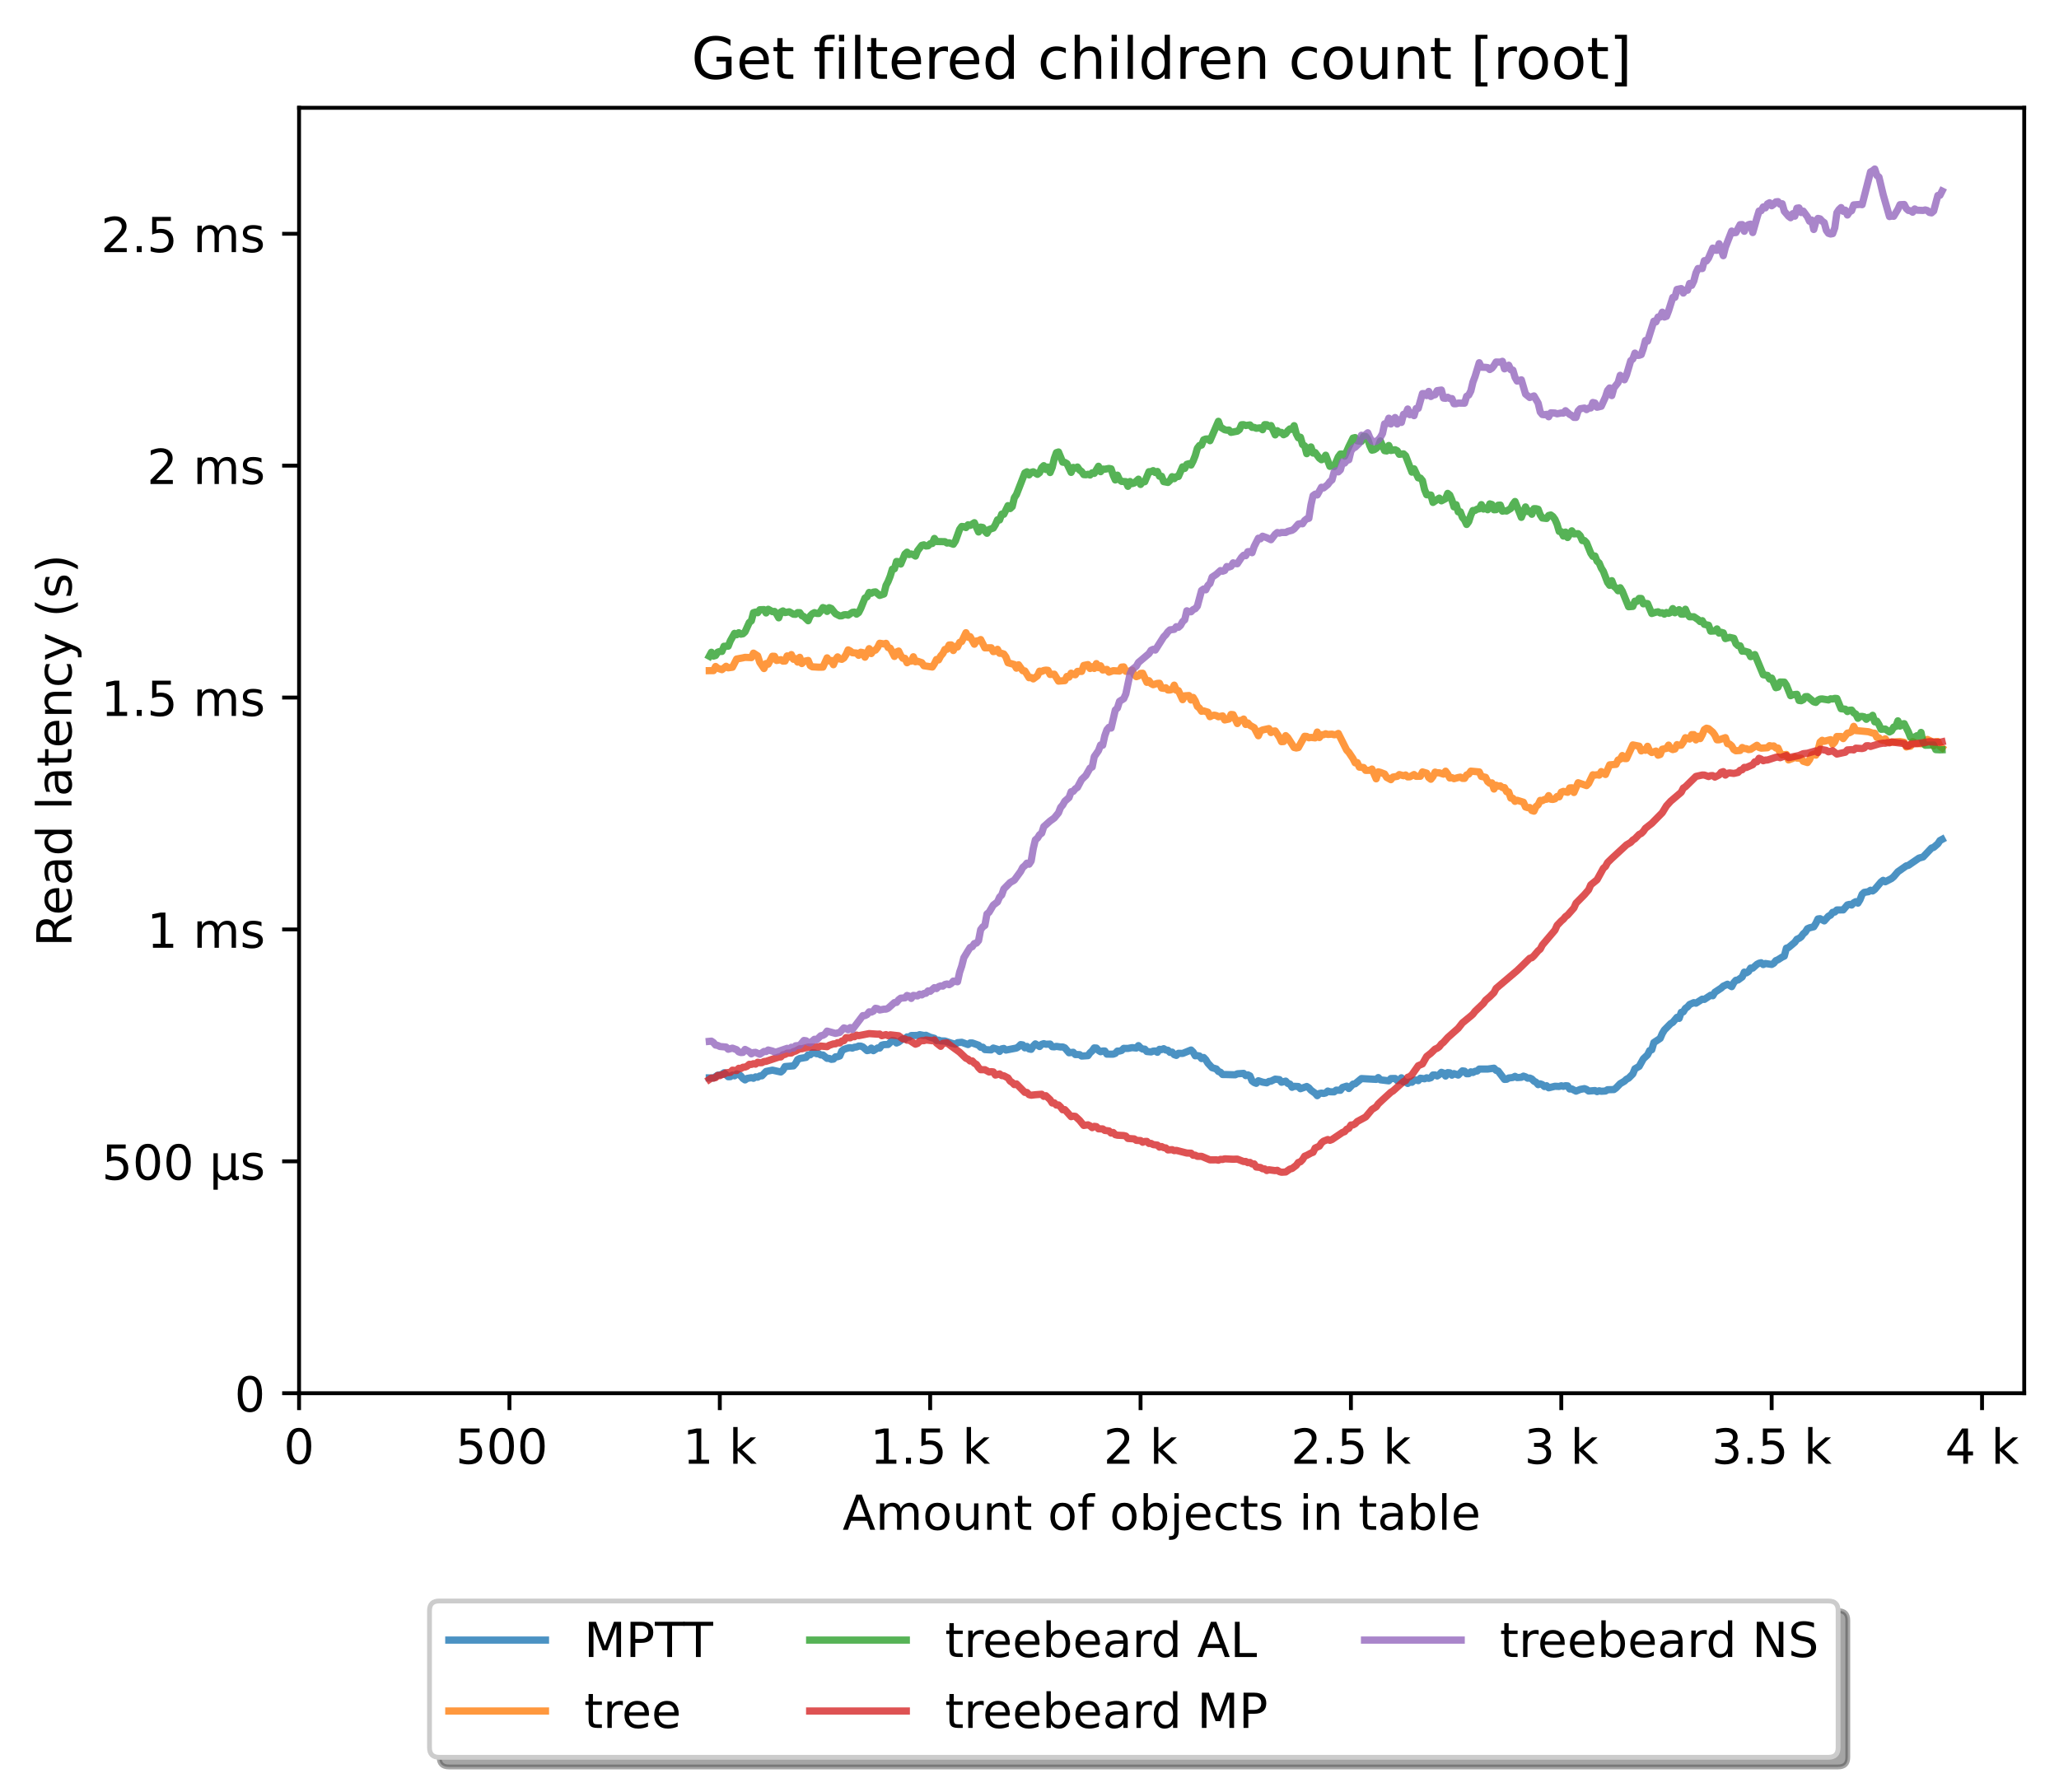 <?xml version="1.0" encoding="utf-8" standalone="no"?>
<!DOCTYPE svg PUBLIC "-//W3C//DTD SVG 1.1//EN"
  "http://www.w3.org/Graphics/SVG/1.1/DTD/svg11.dtd">
<!-- Created with matplotlib (https://matplotlib.org/) -->
<svg height="371.002pt" version="1.1" viewBox="0 0 426.229 371.002" width="426.229pt" xmlns="http://www.w3.org/2000/svg" xmlns:xlink="http://www.w3.org/1999/xlink">
 <defs>
  <style type="text/css">*{stroke-linecap:butt;stroke-linejoin:round;}</style>
 </defs>
 <g id="figure_1">
  <g id="patch_1">
   <path d="M 0 371.002 
L 426.229 371.002 
L 426.229 0 
L 0 0 
z
" style="fill:#ffffff;"/>
  </g>
  <g id="axes_1">
   <g id="patch_2">
    <path d="M 61.909 288.43 
L 419.029 288.43 
L 419.029 22.318 
L 61.909 22.318 
z
" style="fill:#ffffff;"/>
   </g>
   <g id="matplotlib.axis_1">
    <g id="xtick_1">
     <g id="line2d_1">
      <defs>
       <path d="M 0 0 
L 0 3.5 
" id="med2be47b75" style="stroke:#000000;stroke-width:0.8;"/>
      </defs>
      <g>
       <use style="stroke:#000000;stroke-width:0.8;" x="61.909" xlink:href="#med2be47b75" y="288.43"/>
      </g>
     </g>
     <g id="text_1">
      <!-- 0 -->
      <g transform="translate(58.728 303.029)scale(0.1 -0.1)">
       <defs>
        <path d="M 31.781 66.406 
Q 24.172 66.406 20.328 58.906 
Q 16.5 51.422 16.5 36.375 
Q 16.5 21.391 20.328 13.891 
Q 24.172 6.391 31.781 6.391 
Q 39.453 6.391 43.281 13.891 
Q 47.125 21.391 47.125 36.375 
Q 47.125 51.422 43.281 58.906 
Q 39.453 66.406 31.781 66.406 
z
M 31.781 74.219 
Q 44.047 74.219 50.516 64.516 
Q 56.984 54.828 56.984 36.375 
Q 56.984 17.969 50.516 8.266 
Q 44.047 -1.422 31.781 -1.422 
Q 19.531 -1.422 13.062 8.266 
Q 6.594 17.969 6.594 36.375 
Q 6.594 54.828 13.062 64.516 
Q 19.531 74.219 31.781 74.219 
z
" id="DejaVuSans-48"/>
       </defs>
       <use xlink:href="#DejaVuSans-48"/>
      </g>
     </g>
    </g>
    <g id="xtick_2">
     <g id="line2d_2">
      <g>
       <use style="stroke:#000000;stroke-width:0.8;" x="105.458" xlink:href="#med2be47b75" y="288.43"/>
      </g>
     </g>
     <g id="text_2">
      <!-- 500  -->
      <g transform="translate(94.325 303.029)scale(0.1 -0.1)">
       <defs>
        <path d="M 10.797 72.906 
L 49.516 72.906 
L 49.516 64.594 
L 19.828 64.594 
L 19.828 46.734 
Q 21.969 47.469 24.109 47.828 
Q 26.266 48.188 28.422 48.188 
Q 40.625 48.188 47.75 41.5 
Q 54.891 34.812 54.891 23.391 
Q 54.891 11.625 47.562 5.094 
Q 40.234 -1.422 26.906 -1.422 
Q 22.312 -1.422 17.547 -0.641 
Q 12.797 0.141 7.719 1.703 
L 7.719 11.625 
Q 12.109 9.234 16.797 8.062 
Q 21.484 6.891 26.703 6.891 
Q 35.156 6.891 40.078 11.328 
Q 45.016 15.766 45.016 23.391 
Q 45.016 31 40.078 35.438 
Q 35.156 39.891 26.703 39.891 
Q 22.75 39.891 18.812 39.016 
Q 14.891 38.141 10.797 36.281 
z
" id="DejaVuSans-53"/>
        <path id="DejaVuSans-32"/>
       </defs>
       <use xlink:href="#DejaVuSans-53"/>
       <use x="63.623" xlink:href="#DejaVuSans-48"/>
       <use x="127.246" xlink:href="#DejaVuSans-48"/>
       <use x="190.869" xlink:href="#DejaVuSans-32"/>
      </g>
     </g>
    </g>
    <g id="xtick_3">
     <g id="line2d_3">
      <g>
       <use style="stroke:#000000;stroke-width:0.8;" x="149.007" xlink:href="#med2be47b75" y="288.43"/>
      </g>
     </g>
     <g id="text_3">
      <!-- 1 k -->
      <g transform="translate(141.341 303.029)scale(0.1 -0.1)">
       <defs>
        <path d="M 12.406 8.297 
L 28.516 8.297 
L 28.516 63.922 
L 10.984 60.406 
L 10.984 69.391 
L 28.422 72.906 
L 38.281 72.906 
L 38.281 8.297 
L 54.391 8.297 
L 54.391 0 
L 12.406 0 
z
" id="DejaVuSans-49"/>
        <path d="M 9.078 75.984 
L 18.109 75.984 
L 18.109 31.109 
L 44.922 54.688 
L 56.391 54.688 
L 27.391 29.109 
L 57.625 0 
L 45.906 0 
L 18.109 26.703 
L 18.109 0 
L 9.078 0 
z
" id="DejaVuSans-107"/>
       </defs>
       <use xlink:href="#DejaVuSans-49"/>
       <use x="63.623" xlink:href="#DejaVuSans-32"/>
       <use x="95.41" xlink:href="#DejaVuSans-107"/>
      </g>
     </g>
    </g>
    <g id="xtick_4">
     <g id="line2d_4">
      <g>
       <use style="stroke:#000000;stroke-width:0.8;" x="192.555" xlink:href="#med2be47b75" y="288.43"/>
      </g>
     </g>
     <g id="text_4">
      <!-- 1.5 k -->
      <g transform="translate(180.119 303.029)scale(0.1 -0.1)">
       <defs>
        <path d="M 10.688 12.406 
L 21 12.406 
L 21 0 
L 10.688 0 
z
" id="DejaVuSans-46"/>
       </defs>
       <use xlink:href="#DejaVuSans-49"/>
       <use x="63.623" xlink:href="#DejaVuSans-46"/>
       <use x="95.41" xlink:href="#DejaVuSans-53"/>
       <use x="159.033" xlink:href="#DejaVuSans-32"/>
       <use x="190.82" xlink:href="#DejaVuSans-107"/>
      </g>
     </g>
    </g>
    <g id="xtick_5">
     <g id="line2d_5">
      <g>
       <use style="stroke:#000000;stroke-width:0.8;" x="236.104" xlink:href="#med2be47b75" y="288.43"/>
      </g>
     </g>
     <g id="text_5">
      <!-- 2 k -->
      <g transform="translate(228.438 303.029)scale(0.1 -0.1)">
       <defs>
        <path d="M 19.188 8.297 
L 53.609 8.297 
L 53.609 0 
L 7.328 0 
L 7.328 8.297 
Q 12.938 14.109 22.625 23.891 
Q 32.328 33.688 34.812 36.531 
Q 39.547 41.844 41.422 45.531 
Q 43.312 49.219 43.312 52.781 
Q 43.312 58.594 39.234 62.25 
Q 35.156 65.922 28.609 65.922 
Q 23.969 65.922 18.812 64.312 
Q 13.672 62.703 7.812 59.422 
L 7.812 69.391 
Q 13.766 71.781 18.938 73 
Q 24.125 74.219 28.422 74.219 
Q 39.75 74.219 46.484 68.547 
Q 53.219 62.891 53.219 53.422 
Q 53.219 48.922 51.531 44.891 
Q 49.859 40.875 45.406 35.406 
Q 44.188 33.984 37.641 27.219 
Q 31.109 20.453 19.188 8.297 
z
" id="DejaVuSans-50"/>
       </defs>
       <use xlink:href="#DejaVuSans-50"/>
       <use x="63.623" xlink:href="#DejaVuSans-32"/>
       <use x="95.41" xlink:href="#DejaVuSans-107"/>
      </g>
     </g>
    </g>
    <g id="xtick_6">
     <g id="line2d_6">
      <g>
       <use style="stroke:#000000;stroke-width:0.8;" x="279.652" xlink:href="#med2be47b75" y="288.43"/>
      </g>
     </g>
     <g id="text_6">
      <!-- 2.5 k -->
      <g transform="translate(267.216 303.029)scale(0.1 -0.1)">
       <use xlink:href="#DejaVuSans-50"/>
       <use x="63.623" xlink:href="#DejaVuSans-46"/>
       <use x="95.41" xlink:href="#DejaVuSans-53"/>
       <use x="159.033" xlink:href="#DejaVuSans-32"/>
       <use x="190.82" xlink:href="#DejaVuSans-107"/>
      </g>
     </g>
    </g>
    <g id="xtick_7">
     <g id="line2d_7">
      <g>
       <use style="stroke:#000000;stroke-width:0.8;" x="323.201" xlink:href="#med2be47b75" y="288.43"/>
      </g>
     </g>
     <g id="text_7">
      <!-- 3 k -->
      <g transform="translate(315.535 303.029)scale(0.1 -0.1)">
       <defs>
        <path d="M 40.578 39.312 
Q 47.656 37.797 51.625 33 
Q 55.609 28.219 55.609 21.188 
Q 55.609 10.406 48.188 4.484 
Q 40.766 -1.422 27.094 -1.422 
Q 22.516 -1.422 17.656 -0.516 
Q 12.797 0.391 7.625 2.203 
L 7.625 11.719 
Q 11.719 9.328 16.594 8.109 
Q 21.484 6.891 26.812 6.891 
Q 36.078 6.891 40.938 10.547 
Q 45.797 14.203 45.797 21.188 
Q 45.797 27.641 41.281 31.266 
Q 36.766 34.906 28.719 34.906 
L 20.219 34.906 
L 20.219 43.016 
L 29.109 43.016 
Q 36.375 43.016 40.234 45.922 
Q 44.094 48.828 44.094 54.297 
Q 44.094 59.906 40.109 62.906 
Q 36.141 65.922 28.719 65.922 
Q 24.656 65.922 20.016 65.031 
Q 15.375 64.156 9.812 62.312 
L 9.812 71.094 
Q 15.438 72.656 20.344 73.438 
Q 25.25 74.219 29.594 74.219 
Q 40.828 74.219 47.359 69.109 
Q 53.906 64.016 53.906 55.328 
Q 53.906 49.266 50.438 45.094 
Q 46.969 40.922 40.578 39.312 
z
" id="DejaVuSans-51"/>
       </defs>
       <use xlink:href="#DejaVuSans-51"/>
       <use x="63.623" xlink:href="#DejaVuSans-32"/>
       <use x="95.41" xlink:href="#DejaVuSans-107"/>
      </g>
     </g>
    </g>
    <g id="xtick_8">
     <g id="line2d_8">
      <g>
       <use style="stroke:#000000;stroke-width:0.8;" x="366.749" xlink:href="#med2be47b75" y="288.43"/>
      </g>
     </g>
     <g id="text_8">
      <!-- 3.5 k -->
      <g transform="translate(354.313 303.029)scale(0.1 -0.1)">
       <use xlink:href="#DejaVuSans-51"/>
       <use x="63.623" xlink:href="#DejaVuSans-46"/>
       <use x="95.41" xlink:href="#DejaVuSans-53"/>
       <use x="159.033" xlink:href="#DejaVuSans-32"/>
       <use x="190.82" xlink:href="#DejaVuSans-107"/>
      </g>
     </g>
    </g>
    <g id="xtick_9">
     <g id="line2d_9">
      <g>
       <use style="stroke:#000000;stroke-width:0.8;" x="410.298" xlink:href="#med2be47b75" y="288.43"/>
      </g>
     </g>
     <g id="text_9">
      <!-- 4 k -->
      <g transform="translate(402.632 303.029)scale(0.1 -0.1)">
       <defs>
        <path d="M 37.797 64.312 
L 12.891 25.391 
L 37.797 25.391 
z
M 35.203 72.906 
L 47.609 72.906 
L 47.609 25.391 
L 58.016 25.391 
L 58.016 17.188 
L 47.609 17.188 
L 47.609 0 
L 37.797 0 
L 37.797 17.188 
L 4.891 17.188 
L 4.891 26.703 
z
" id="DejaVuSans-52"/>
       </defs>
       <use xlink:href="#DejaVuSans-52"/>
       <use x="63.623" xlink:href="#DejaVuSans-32"/>
       <use x="95.41" xlink:href="#DejaVuSans-107"/>
      </g>
     </g>
    </g>
    <g id="text_10">
     <!-- Amount of objects in table -->
     <g transform="translate(174.411 316.707)scale(0.1 -0.1)">
      <defs>
       <path d="M 34.188 63.188 
L 20.797 26.906 
L 47.609 26.906 
z
M 28.609 72.906 
L 39.797 72.906 
L 67.578 0 
L 57.328 0 
L 50.688 18.703 
L 17.828 18.703 
L 11.188 0 
L 0.781 0 
z
" id="DejaVuSans-65"/>
       <path d="M 52 44.188 
Q 55.375 50.25 60.062 53.125 
Q 64.75 56 71.094 56 
Q 79.641 56 84.281 50.016 
Q 88.922 44.047 88.922 33.016 
L 88.922 0 
L 79.891 0 
L 79.891 32.719 
Q 79.891 40.578 77.094 44.375 
Q 74.312 48.188 68.609 48.188 
Q 61.625 48.188 57.562 43.547 
Q 53.516 38.922 53.516 30.906 
L 53.516 0 
L 44.484 0 
L 44.484 32.719 
Q 44.484 40.625 41.703 44.406 
Q 38.922 48.188 33.109 48.188 
Q 26.219 48.188 22.156 43.531 
Q 18.109 38.875 18.109 30.906 
L 18.109 0 
L 9.078 0 
L 9.078 54.688 
L 18.109 54.688 
L 18.109 46.188 
Q 21.188 51.219 25.484 53.609 
Q 29.781 56 35.688 56 
Q 41.656 56 45.828 52.969 
Q 50 49.953 52 44.188 
z
" id="DejaVuSans-109"/>
       <path d="M 30.609 48.391 
Q 23.391 48.391 19.188 42.75 
Q 14.984 37.109 14.984 27.297 
Q 14.984 17.484 19.156 11.844 
Q 23.344 6.203 30.609 6.203 
Q 37.797 6.203 41.984 11.859 
Q 46.188 17.531 46.188 27.297 
Q 46.188 37.016 41.984 42.703 
Q 37.797 48.391 30.609 48.391 
z
M 30.609 56 
Q 42.328 56 49.016 48.375 
Q 55.719 40.766 55.719 27.297 
Q 55.719 13.875 49.016 6.219 
Q 42.328 -1.422 30.609 -1.422 
Q 18.844 -1.422 12.172 6.219 
Q 5.516 13.875 5.516 27.297 
Q 5.516 40.766 12.172 48.375 
Q 18.844 56 30.609 56 
z
" id="DejaVuSans-111"/>
       <path d="M 8.5 21.578 
L 8.5 54.688 
L 17.484 54.688 
L 17.484 21.922 
Q 17.484 14.156 20.5 10.266 
Q 23.531 6.391 29.594 6.391 
Q 36.859 6.391 41.078 11.031 
Q 45.312 15.672 45.312 23.688 
L 45.312 54.688 
L 54.297 54.688 
L 54.297 0 
L 45.312 0 
L 45.312 8.406 
Q 42.047 3.422 37.719 1 
Q 33.406 -1.422 27.688 -1.422 
Q 18.266 -1.422 13.375 4.438 
Q 8.5 10.297 8.5 21.578 
z
M 31.109 56 
z
" id="DejaVuSans-117"/>
       <path d="M 54.891 33.016 
L 54.891 0 
L 45.906 0 
L 45.906 32.719 
Q 45.906 40.484 42.875 44.328 
Q 39.844 48.188 33.797 48.188 
Q 26.516 48.188 22.312 43.547 
Q 18.109 38.922 18.109 30.906 
L 18.109 0 
L 9.078 0 
L 9.078 54.688 
L 18.109 54.688 
L 18.109 46.188 
Q 21.344 51.125 25.703 53.562 
Q 30.078 56 35.797 56 
Q 45.219 56 50.047 50.172 
Q 54.891 44.344 54.891 33.016 
z
" id="DejaVuSans-110"/>
       <path d="M 18.312 70.219 
L 18.312 54.688 
L 36.812 54.688 
L 36.812 47.703 
L 18.312 47.703 
L 18.312 18.016 
Q 18.312 11.328 20.141 9.422 
Q 21.969 7.516 27.594 7.516 
L 36.812 7.516 
L 36.812 0 
L 27.594 0 
Q 17.188 0 13.234 3.875 
Q 9.281 7.766 9.281 18.016 
L 9.281 47.703 
L 2.688 47.703 
L 2.688 54.688 
L 9.281 54.688 
L 9.281 70.219 
z
" id="DejaVuSans-116"/>
       <path d="M 37.109 75.984 
L 37.109 68.5 
L 28.516 68.5 
Q 23.688 68.5 21.797 66.547 
Q 19.922 64.594 19.922 59.516 
L 19.922 54.688 
L 34.719 54.688 
L 34.719 47.703 
L 19.922 47.703 
L 19.922 0 
L 10.891 0 
L 10.891 47.703 
L 2.297 47.703 
L 2.297 54.688 
L 10.891 54.688 
L 10.891 58.5 
Q 10.891 67.625 15.141 71.797 
Q 19.391 75.984 28.609 75.984 
z
" id="DejaVuSans-102"/>
       <path d="M 48.688 27.297 
Q 48.688 37.203 44.609 42.844 
Q 40.531 48.484 33.406 48.484 
Q 26.266 48.484 22.188 42.844 
Q 18.109 37.203 18.109 27.297 
Q 18.109 17.391 22.188 11.75 
Q 26.266 6.109 33.406 6.109 
Q 40.531 6.109 44.609 11.75 
Q 48.688 17.391 48.688 27.297 
z
M 18.109 46.391 
Q 20.953 51.266 25.266 53.625 
Q 29.594 56 35.594 56 
Q 45.562 56 51.781 48.094 
Q 58.016 40.188 58.016 27.297 
Q 58.016 14.406 51.781 6.484 
Q 45.562 -1.422 35.594 -1.422 
Q 29.594 -1.422 25.266 0.953 
Q 20.953 3.328 18.109 8.203 
L 18.109 0 
L 9.078 0 
L 9.078 75.984 
L 18.109 75.984 
z
" id="DejaVuSans-98"/>
       <path d="M 9.422 54.688 
L 18.406 54.688 
L 18.406 -0.984 
Q 18.406 -11.422 14.422 -16.109 
Q 10.453 -20.797 1.609 -20.797 
L -1.812 -20.797 
L -1.812 -13.188 
L 0.594 -13.188 
Q 5.719 -13.188 7.562 -10.812 
Q 9.422 -8.453 9.422 -0.984 
z
M 9.422 75.984 
L 18.406 75.984 
L 18.406 64.594 
L 9.422 64.594 
z
" id="DejaVuSans-106"/>
       <path d="M 56.203 29.594 
L 56.203 25.203 
L 14.891 25.203 
Q 15.484 15.922 20.484 11.062 
Q 25.484 6.203 34.422 6.203 
Q 39.594 6.203 44.453 7.469 
Q 49.312 8.734 54.109 11.281 
L 54.109 2.781 
Q 49.266 0.734 44.188 -0.344 
Q 39.109 -1.422 33.891 -1.422 
Q 20.797 -1.422 13.156 6.188 
Q 5.516 13.812 5.516 26.812 
Q 5.516 40.234 12.766 48.109 
Q 20.016 56 32.328 56 
Q 43.359 56 49.781 48.891 
Q 56.203 41.797 56.203 29.594 
z
M 47.219 32.234 
Q 47.125 39.594 43.094 43.984 
Q 39.062 48.391 32.422 48.391 
Q 24.906 48.391 20.391 44.141 
Q 15.875 39.891 15.188 32.172 
z
" id="DejaVuSans-101"/>
       <path d="M 48.781 52.594 
L 48.781 44.188 
Q 44.969 46.297 41.141 47.344 
Q 37.312 48.391 33.406 48.391 
Q 24.656 48.391 19.812 42.844 
Q 14.984 37.312 14.984 27.297 
Q 14.984 17.281 19.812 11.734 
Q 24.656 6.203 33.406 6.203 
Q 37.312 6.203 41.141 7.25 
Q 44.969 8.297 48.781 10.406 
L 48.781 2.094 
Q 45.016 0.344 40.984 -0.531 
Q 36.969 -1.422 32.422 -1.422 
Q 20.062 -1.422 12.781 6.344 
Q 5.516 14.109 5.516 27.297 
Q 5.516 40.672 12.859 48.328 
Q 20.219 56 33.016 56 
Q 37.156 56 41.109 55.141 
Q 45.062 54.297 48.781 52.594 
z
" id="DejaVuSans-99"/>
       <path d="M 44.281 53.078 
L 44.281 44.578 
Q 40.484 46.531 36.375 47.5 
Q 32.281 48.484 27.875 48.484 
Q 21.188 48.484 17.844 46.438 
Q 14.5 44.391 14.5 40.281 
Q 14.5 37.156 16.891 35.375 
Q 19.281 33.594 26.516 31.984 
L 29.594 31.297 
Q 39.156 29.25 43.188 25.516 
Q 47.219 21.781 47.219 15.094 
Q 47.219 7.469 41.188 3.016 
Q 35.156 -1.422 24.609 -1.422 
Q 20.219 -1.422 15.453 -0.562 
Q 10.688 0.297 5.422 2 
L 5.422 11.281 
Q 10.406 8.688 15.234 7.391 
Q 20.062 6.109 24.812 6.109 
Q 31.156 6.109 34.562 8.281 
Q 37.984 10.453 37.984 14.406 
Q 37.984 18.062 35.516 20.016 
Q 33.062 21.969 24.703 23.781 
L 21.578 24.516 
Q 13.234 26.266 9.516 29.906 
Q 5.812 33.547 5.812 39.891 
Q 5.812 47.609 11.281 51.797 
Q 16.75 56 26.812 56 
Q 31.781 56 36.172 55.266 
Q 40.578 54.547 44.281 53.078 
z
" id="DejaVuSans-115"/>
       <path d="M 9.422 54.688 
L 18.406 54.688 
L 18.406 0 
L 9.422 0 
z
M 9.422 75.984 
L 18.406 75.984 
L 18.406 64.594 
L 9.422 64.594 
z
" id="DejaVuSans-105"/>
       <path d="M 34.281 27.484 
Q 23.391 27.484 19.188 25 
Q 14.984 22.516 14.984 16.5 
Q 14.984 11.719 18.141 8.906 
Q 21.297 6.109 26.703 6.109 
Q 34.188 6.109 38.703 11.406 
Q 43.219 16.703 43.219 25.484 
L 43.219 27.484 
z
M 52.203 31.203 
L 52.203 0 
L 43.219 0 
L 43.219 8.297 
Q 40.141 3.328 35.547 0.953 
Q 30.953 -1.422 24.312 -1.422 
Q 15.922 -1.422 10.953 3.297 
Q 6 8.016 6 15.922 
Q 6 25.141 12.172 29.828 
Q 18.359 34.516 30.609 34.516 
L 43.219 34.516 
L 43.219 35.406 
Q 43.219 41.609 39.141 45 
Q 35.062 48.391 27.688 48.391 
Q 23 48.391 18.547 47.266 
Q 14.109 46.141 10.016 43.891 
L 10.016 52.203 
Q 14.938 54.109 19.578 55.047 
Q 24.219 56 28.609 56 
Q 40.484 56 46.344 49.844 
Q 52.203 43.703 52.203 31.203 
z
" id="DejaVuSans-97"/>
       <path d="M 9.422 75.984 
L 18.406 75.984 
L 18.406 0 
L 9.422 0 
z
" id="DejaVuSans-108"/>
      </defs>
      <use xlink:href="#DejaVuSans-65"/>
      <use x="68.408" xlink:href="#DejaVuSans-109"/>
      <use x="165.82" xlink:href="#DejaVuSans-111"/>
      <use x="227.002" xlink:href="#DejaVuSans-117"/>
      <use x="290.381" xlink:href="#DejaVuSans-110"/>
      <use x="353.76" xlink:href="#DejaVuSans-116"/>
      <use x="392.969" xlink:href="#DejaVuSans-32"/>
      <use x="424.756" xlink:href="#DejaVuSans-111"/>
      <use x="485.938" xlink:href="#DejaVuSans-102"/>
      <use x="521.143" xlink:href="#DejaVuSans-32"/>
      <use x="552.93" xlink:href="#DejaVuSans-111"/>
      <use x="614.111" xlink:href="#DejaVuSans-98"/>
      <use x="677.588" xlink:href="#DejaVuSans-106"/>
      <use x="705.371" xlink:href="#DejaVuSans-101"/>
      <use x="766.895" xlink:href="#DejaVuSans-99"/>
      <use x="821.875" xlink:href="#DejaVuSans-116"/>
      <use x="861.084" xlink:href="#DejaVuSans-115"/>
      <use x="913.184" xlink:href="#DejaVuSans-32"/>
      <use x="944.971" xlink:href="#DejaVuSans-105"/>
      <use x="972.754" xlink:href="#DejaVuSans-110"/>
      <use x="1036.133" xlink:href="#DejaVuSans-32"/>
      <use x="1067.92" xlink:href="#DejaVuSans-116"/>
      <use x="1107.129" xlink:href="#DejaVuSans-97"/>
      <use x="1168.408" xlink:href="#DejaVuSans-98"/>
      <use x="1231.885" xlink:href="#DejaVuSans-108"/>
      <use x="1259.668" xlink:href="#DejaVuSans-101"/>
     </g>
    </g>
   </g>
   <g id="matplotlib.axis_2">
    <g id="ytick_1">
     <g id="line2d_10">
      <defs>
       <path d="M 0 0 
L -3.5 0 
" id="mfb107c2269" style="stroke:#000000;stroke-width:0.8;"/>
      </defs>
      <g>
       <use style="stroke:#000000;stroke-width:0.8;" x="61.909" xlink:href="#mfb107c2269" y="288.43"/>
      </g>
     </g>
     <g id="text_11">
      <!-- 0 -->
      <g transform="translate(48.547 292.229)scale(0.1 -0.1)">
       <use xlink:href="#DejaVuSans-48"/>
      </g>
     </g>
    </g>
    <g id="ytick_2">
     <g id="line2d_11">
      <g>
       <use style="stroke:#000000;stroke-width:0.8;" x="61.909" xlink:href="#mfb107c2269" y="240.424"/>
      </g>
     </g>
     <g id="text_12">
      <!-- 500 µs -->
      <g transform="translate(21.072 244.223)scale(0.1 -0.1)">
       <defs>
        <path d="M 8.5 -20.797 
L 8.5 54.688 
L 17.484 54.688 
L 17.484 20.703 
Q 17.484 13.625 20.844 10 
Q 24.219 6.391 30.812 6.391 
Q 38.031 6.391 41.672 10.484 
Q 45.312 14.594 45.312 22.797 
L 45.312 54.688 
L 54.297 54.688 
L 54.297 12.594 
Q 54.297 9.672 55.141 8.281 
Q 56 6.891 57.812 6.891 
Q 58.25 6.891 59.031 7.156 
Q 59.812 7.422 61.188 8.016 
L 61.188 0.781 
Q 59.188 -0.344 57.391 -0.875 
Q 55.609 -1.422 53.906 -1.422 
Q 50.531 -1.422 48.531 0.484 
Q 46.531 2.391 45.797 6.297 
Q 43.359 2.438 39.812 0.5 
Q 36.281 -1.422 31.5 -1.422 
Q 26.516 -1.422 23.016 0.484 
Q 19.531 2.391 17.484 6.203 
L 17.484 -20.797 
z
" id="DejaVuSans-181"/>
       </defs>
       <use xlink:href="#DejaVuSans-53"/>
       <use x="63.623" xlink:href="#DejaVuSans-48"/>
       <use x="127.246" xlink:href="#DejaVuSans-48"/>
       <use x="190.869" xlink:href="#DejaVuSans-32"/>
       <use x="222.656" xlink:href="#DejaVuSans-181"/>
       <use x="286.279" xlink:href="#DejaVuSans-115"/>
      </g>
     </g>
    </g>
    <g id="ytick_3">
     <g id="line2d_12">
      <g>
       <use style="stroke:#000000;stroke-width:0.8;" x="61.909" xlink:href="#mfb107c2269" y="192.417"/>
      </g>
     </g>
     <g id="text_13">
      <!-- 1 ms -->
      <g transform="translate(30.419 196.216)scale(0.1 -0.1)">
       <use xlink:href="#DejaVuSans-49"/>
       <use x="63.623" xlink:href="#DejaVuSans-32"/>
       <use x="95.41" xlink:href="#DejaVuSans-109"/>
       <use x="192.822" xlink:href="#DejaVuSans-115"/>
      </g>
     </g>
    </g>
    <g id="ytick_4">
     <g id="line2d_13">
      <g>
       <use style="stroke:#000000;stroke-width:0.8;" x="61.909" xlink:href="#mfb107c2269" y="144.41"/>
      </g>
     </g>
     <g id="text_14">
      <!-- 1.5 ms -->
      <g transform="translate(20.878 148.21)scale(0.1 -0.1)">
       <use xlink:href="#DejaVuSans-49"/>
       <use x="63.623" xlink:href="#DejaVuSans-46"/>
       <use x="95.41" xlink:href="#DejaVuSans-53"/>
       <use x="159.033" xlink:href="#DejaVuSans-32"/>
       <use x="190.82" xlink:href="#DejaVuSans-109"/>
       <use x="288.232" xlink:href="#DejaVuSans-115"/>
      </g>
     </g>
    </g>
    <g id="ytick_5">
     <g id="line2d_14">
      <g>
       <use style="stroke:#000000;stroke-width:0.8;" x="61.909" xlink:href="#mfb107c2269" y="96.404"/>
      </g>
     </g>
     <g id="text_15">
      <!-- 2 ms -->
      <g transform="translate(30.419 100.203)scale(0.1 -0.1)">
       <use xlink:href="#DejaVuSans-50"/>
       <use x="63.623" xlink:href="#DejaVuSans-32"/>
       <use x="95.41" xlink:href="#DejaVuSans-109"/>
       <use x="192.822" xlink:href="#DejaVuSans-115"/>
      </g>
     </g>
    </g>
    <g id="ytick_6">
     <g id="line2d_15">
      <g>
       <use style="stroke:#000000;stroke-width:0.8;" x="61.909" xlink:href="#mfb107c2269" y="48.397"/>
      </g>
     </g>
     <g id="text_16">
      <!-- 2.5 ms -->
      <g transform="translate(20.878 52.196)scale(0.1 -0.1)">
       <use xlink:href="#DejaVuSans-50"/>
       <use x="63.623" xlink:href="#DejaVuSans-46"/>
       <use x="95.41" xlink:href="#DejaVuSans-53"/>
       <use x="159.033" xlink:href="#DejaVuSans-32"/>
       <use x="190.82" xlink:href="#DejaVuSans-109"/>
       <use x="288.232" xlink:href="#DejaVuSans-115"/>
      </g>
     </g>
    </g>
    <g id="text_17">
     <!-- Read latency (s) -->
     <g transform="translate(14.798 195.99)rotate(-90)scale(0.1 -0.1)">
      <defs>
       <path d="M 44.391 34.188 
Q 47.562 33.109 50.562 29.594 
Q 53.562 26.078 56.594 19.922 
L 66.609 0 
L 56 0 
L 46.688 18.703 
Q 43.062 26.031 39.672 28.422 
Q 36.281 30.812 30.422 30.812 
L 19.672 30.812 
L 19.672 0 
L 9.812 0 
L 9.812 72.906 
L 32.078 72.906 
Q 44.578 72.906 50.734 67.672 
Q 56.891 62.453 56.891 51.906 
Q 56.891 45.016 53.688 40.469 
Q 50.484 35.938 44.391 34.188 
z
M 19.672 64.797 
L 19.672 38.922 
L 32.078 38.922 
Q 39.203 38.922 42.844 42.219 
Q 46.484 45.516 46.484 51.906 
Q 46.484 58.297 42.844 61.547 
Q 39.203 64.797 32.078 64.797 
z
" id="DejaVuSans-82"/>
       <path d="M 45.406 46.391 
L 45.406 75.984 
L 54.391 75.984 
L 54.391 0 
L 45.406 0 
L 45.406 8.203 
Q 42.578 3.328 38.25 0.953 
Q 33.938 -1.422 27.875 -1.422 
Q 17.969 -1.422 11.734 6.484 
Q 5.516 14.406 5.516 27.297 
Q 5.516 40.188 11.734 48.094 
Q 17.969 56 27.875 56 
Q 33.938 56 38.25 53.625 
Q 42.578 51.266 45.406 46.391 
z
M 14.797 27.297 
Q 14.797 17.391 18.875 11.75 
Q 22.953 6.109 30.078 6.109 
Q 37.203 6.109 41.297 11.75 
Q 45.406 17.391 45.406 27.297 
Q 45.406 37.203 41.297 42.844 
Q 37.203 48.484 30.078 48.484 
Q 22.953 48.484 18.875 42.844 
Q 14.797 37.203 14.797 27.297 
z
" id="DejaVuSans-100"/>
       <path d="M 32.172 -5.078 
Q 28.375 -14.844 24.75 -17.812 
Q 21.141 -20.797 15.094 -20.797 
L 7.906 -20.797 
L 7.906 -13.281 
L 13.188 -13.281 
Q 16.891 -13.281 18.938 -11.516 
Q 21 -9.766 23.484 -3.219 
L 25.094 0.875 
L 2.984 54.688 
L 12.5 54.688 
L 29.594 11.922 
L 46.688 54.688 
L 56.203 54.688 
z
" id="DejaVuSans-121"/>
       <path d="M 31 75.875 
Q 24.469 64.656 21.281 53.656 
Q 18.109 42.672 18.109 31.391 
Q 18.109 20.125 21.312 9.062 
Q 24.516 -2 31 -13.188 
L 23.188 -13.188 
Q 15.875 -1.703 12.234 9.375 
Q 8.594 20.453 8.594 31.391 
Q 8.594 42.281 12.203 53.312 
Q 15.828 64.359 23.188 75.875 
z
" id="DejaVuSans-40"/>
       <path d="M 8.016 75.875 
L 15.828 75.875 
Q 23.141 64.359 26.781 53.312 
Q 30.422 42.281 30.422 31.391 
Q 30.422 20.453 26.781 9.375 
Q 23.141 -1.703 15.828 -13.188 
L 8.016 -13.188 
Q 14.5 -2 17.703 9.062 
Q 20.906 20.125 20.906 31.391 
Q 20.906 42.672 17.703 53.656 
Q 14.5 64.656 8.016 75.875 
z
" id="DejaVuSans-41"/>
      </defs>
      <use xlink:href="#DejaVuSans-82"/>
      <use x="64.982" xlink:href="#DejaVuSans-101"/>
      <use x="126.506" xlink:href="#DejaVuSans-97"/>
      <use x="187.785" xlink:href="#DejaVuSans-100"/>
      <use x="251.262" xlink:href="#DejaVuSans-32"/>
      <use x="283.049" xlink:href="#DejaVuSans-108"/>
      <use x="310.832" xlink:href="#DejaVuSans-97"/>
      <use x="372.111" xlink:href="#DejaVuSans-116"/>
      <use x="411.32" xlink:href="#DejaVuSans-101"/>
      <use x="472.844" xlink:href="#DejaVuSans-110"/>
      <use x="536.223" xlink:href="#DejaVuSans-99"/>
      <use x="591.203" xlink:href="#DejaVuSans-121"/>
      <use x="650.383" xlink:href="#DejaVuSans-32"/>
      <use x="682.17" xlink:href="#DejaVuSans-40"/>
      <use x="721.184" xlink:href="#DejaVuSans-115"/>
      <use x="773.283" xlink:href="#DejaVuSans-41"/>
     </g>
    </g>
   </g>
   <g id="line2d_16">
    <path clip-path="url(#pf3cd29b36c)" d="M 146.829 223.158 
L 147.7 223.169 
L 148.571 222.601 
L 149.442 222.448 
L 149.877 222.094 
L 150.748 222.91 
L 151.184 222.892 
L 151.619 222.568 
L 152.055 222.721 
L 152.49 222.327 
L 152.926 222.441 
L 153.361 222.757 
L 153.797 223.273 
L 154.232 223.57 
L 154.668 223.258 
L 155.539 223.106 
L 155.974 223.23 
L 156.41 222.943 
L 156.845 223.007 
L 157.281 222.75 
L 157.716 222.72 
L 158.587 221.816 
L 159.894 221.547 
L 161.636 221.93 
L 162.071 221.567 
L 162.507 220.806 
L 164.249 220.662 
L 164.684 220.166 
L 165.119 219.369 
L 165.555 219.137 
L 166.861 218.911 
L 167.297 218.385 
L 167.732 218.37 
L 168.168 217.97 
L 168.603 217.977 
L 169.039 218.145 
L 169.474 218.149 
L 169.91 218.405 
L 170.345 218.409 
L 171.216 219.109 
L 171.652 219.112 
L 172.087 219.309 
L 172.523 219.261 
L 172.958 218.791 
L 173.394 218.769 
L 173.829 218.616 
L 174.265 217.576 
L 174.7 217.233 
L 175.571 216.953 
L 176.007 216.897 
L 176.442 216.985 
L 176.878 216.798 
L 177.313 216.757 
L 177.749 216.561 
L 178.184 216.573 
L 178.62 216.74 
L 179.49 217.505 
L 179.926 217.42 
L 180.361 216.983 
L 180.797 217.516 
L 181.668 216.956 
L 182.103 216.976 
L 182.539 216.377 
L 182.974 216.266 
L 183.845 216.235 
L 184.716 215.423 
L 185.152 215.474 
L 185.587 215.927 
L 186.023 215.739 
L 186.894 215.088 
L 187.329 215.114 
L 187.765 214.668 
L 188.2 214.715 
L 188.636 214.382 
L 189.942 214.363 
L 190.378 214.203 
L 191.249 214.369 
L 191.684 214.332 
L 192.555 214.729 
L 193.426 214.96 
L 193.862 215.421 
L 194.297 215.331 
L 194.732 215.489 
L 195.603 215.518 
L 196.91 215.957 
L 197.781 216.173 
L 198.216 215.861 
L 199.087 215.779 
L 200.394 216.249 
L 200.829 215.918 
L 201.265 215.919 
L 202.571 216.381 
L 203.007 216.81 
L 203.442 216.797 
L 203.878 217.287 
L 204.749 217.339 
L 205.184 217.353 
L 205.62 216.976 
L 206.491 217.232 
L 206.926 217.673 
L 207.362 217.145 
L 207.797 217.053 
L 208.233 217.391 
L 210.41 216.973 
L 210.845 216.701 
L 211.281 216.257 
L 211.716 216.325 
L 212.152 216.927 
L 212.587 216.639 
L 213.023 217.151 
L 213.458 217.236 
L 213.894 216.564 
L 214.329 216.11 
L 215.2 216.657 
L 215.636 216.202 
L 216.071 216.065 
L 216.507 216.188 
L 217.378 216.15 
L 217.813 216.691 
L 218.249 216.726 
L 218.684 216.624 
L 219.555 216.759 
L 219.991 216.747 
L 220.426 216.929 
L 221.297 217.95 
L 222.168 217.85 
L 222.604 218.321 
L 223.475 218.327 
L 223.91 218.633 
L 225.216 218.547 
L 225.652 217.95 
L 226.087 217.563 
L 226.523 216.948 
L 226.958 216.974 
L 227.394 217.468 
L 227.829 217.737 
L 228.265 217.586 
L 228.7 217.582 
L 229.136 218.233 
L 230.442 218.238 
L 230.878 218.073 
L 231.313 217.6 
L 231.749 217.599 
L 232.184 217.47 
L 232.62 217.038 
L 233.491 217.051 
L 234.362 216.886 
L 235.233 216.969 
L 235.668 216.472 
L 236.104 216.93 
L 236.539 217.186 
L 236.975 217.197 
L 237.41 217.695 
L 238.281 217.775 
L 238.717 217.608 
L 239.152 217.574 
L 239.588 217.85 
L 240.023 217.232 
L 240.458 217.292 
L 240.894 217.105 
L 241.329 217.382 
L 241.765 217.43 
L 242.2 217.875 
L 242.636 217.818 
L 243.071 218.338 
L 243.507 218.495 
L 243.942 218.063 
L 244.813 218.087 
L 246.555 217.38 
L 246.991 217.812 
L 247.426 218.579 
L 247.862 218.537 
L 248.297 218.616 
L 248.733 219.149 
L 249.168 218.929 
L 249.604 219.38 
L 250.039 220.096 
L 250.91 221.038 
L 251.781 221.294 
L 252.217 221.812 
L 252.652 221.98 
L 253.088 222.452 
L 253.959 222.462 
L 255.7 222.512 
L 256.136 222.304 
L 257.442 222.215 
L 257.878 222.673 
L 258.313 222.52 
L 258.749 222.737 
L 259.184 223.775 
L 259.62 224.109 
L 260.055 224.279 
L 260.491 223.741 
L 261.362 224.031 
L 262.233 224.174 
L 262.668 223.882 
L 263.104 223.831 
L 263.975 223.408 
L 264.846 223.506 
L 265.281 224.052 
L 266.152 223.821 
L 266.588 224.297 
L 267.023 224.431 
L 267.459 225.1 
L 267.894 224.894 
L 268.765 224.935 
L 269.201 225.389 
L 270.507 224.932 
L 270.942 225.209 
L 271.378 225.703 
L 272.249 226.336 
L 272.684 226.833 
L 273.12 226.39 
L 273.555 226.301 
L 273.991 226.374 
L 274.426 226.264 
L 274.862 225.877 
L 275.297 226.027 
L 276.168 226.042 
L 276.604 225.687 
L 277.475 225.717 
L 277.91 225.134 
L 278.781 224.859 
L 279.217 225.353 
L 280.088 224.441 
L 280.523 224.372 
L 281.83 223.291 
L 284.878 223.462 
L 285.314 223.086 
L 285.749 223.552 
L 287.491 223.759 
L 287.926 223.286 
L 288.797 223.271 
L 289.233 223.712 
L 289.668 223.656 
L 290.104 223.134 
L 290.539 223.984 
L 290.975 223.995 
L 291.41 224.299 
L 291.846 223.988 
L 292.281 224.055 
L 292.717 223.651 
L 293.152 223.586 
L 293.588 223.723 
L 294.023 223.218 
L 294.894 223.336 
L 295.33 223.132 
L 295.765 223.25 
L 296.201 223.112 
L 296.636 222.547 
L 297.072 222.545 
L 297.507 222.757 
L 297.943 222.465 
L 298.378 221.996 
L 298.814 222.149 
L 299.249 222.769 
L 299.685 222.061 
L 300.12 222.099 
L 300.556 222.588 
L 300.991 222.263 
L 301.862 222.568 
L 302.733 221.697 
L 303.168 221.757 
L 303.604 222.291 
L 304.039 222.281 
L 304.475 221.894 
L 304.91 222.032 
L 305.346 221.78 
L 305.781 221.727 
L 306.217 221.322 
L 307.959 221.324 
L 309.265 221.143 
L 309.701 221.589 
L 310.136 221.739 
L 311.443 223.461 
L 311.878 223.439 
L 312.314 223.173 
L 313.185 223.067 
L 313.62 222.829 
L 314.056 223.088 
L 314.927 223.029 
L 315.362 222.787 
L 315.798 222.931 
L 316.233 223.21 
L 316.668 223.186 
L 317.104 223.375 
L 317.539 223.829 
L 317.975 224.045 
L 318.41 224.548 
L 318.846 224.386 
L 319.281 224.547 
L 319.717 224.944 
L 320.152 224.772 
L 320.588 225.204 
L 321.894 224.883 
L 322.765 224.927 
L 323.201 224.782 
L 323.636 224.906 
L 324.072 224.766 
L 324.507 224.801 
L 324.943 225.453 
L 325.378 225.44 
L 326.249 225.893 
L 327.12 225.534 
L 327.991 225.374 
L 328.427 225.543 
L 328.862 225.874 
L 330.169 225.77 
L 330.604 225.994 
L 331.04 225.815 
L 331.475 225.921 
L 332.346 225.869 
L 332.781 225.6 
L 334.088 225.566 
L 334.523 225.248 
L 335.394 224.348 
L 336.265 223.836 
L 336.701 223.426 
L 337.136 223.207 
L 338.007 222.33 
L 338.443 221.268 
L 339.314 220.769 
L 340.185 219.206 
L 341.056 218.38 
L 341.491 217.497 
L 341.927 217.326 
L 342.362 215.833 
L 343.233 215.264 
L 343.669 214.972 
L 344.104 213.96 
L 344.54 213.236 
L 345.846 211.913 
L 346.281 211.648 
L 347.152 210.611 
L 347.588 210.833 
L 348.023 209.576 
L 348.459 209.467 
L 348.894 208.754 
L 349.33 208.456 
L 349.765 207.953 
L 350.636 207.57 
L 351.072 207.69 
L 352.378 206.851 
L 352.814 206.902 
L 354.12 206.034 
L 354.556 206.144 
L 354.991 205.42 
L 356.298 204.562 
L 356.733 204.163 
L 357.604 203.759 
L 358.475 204.259 
L 358.911 203.431 
L 359.346 202.944 
L 359.782 202.883 
L 360.653 202.25 
L 361.088 201.25 
L 361.523 201.402 
L 361.959 201.129 
L 362.394 200.416 
L 362.83 200.426 
L 363.701 199.644 
L 364.136 199.413 
L 364.572 199.316 
L 365.007 199.687 
L 365.443 199.467 
L 366.749 199.665 
L 367.185 199.415 
L 367.62 198.874 
L 368.056 198.692 
L 368.927 198.141 
L 369.362 197.942 
L 369.798 196.288 
L 370.233 196.168 
L 371.54 195.067 
L 371.975 194.45 
L 372.411 194.265 
L 372.846 193.956 
L 373.282 193.333 
L 373.717 192.967 
L 374.153 192.268 
L 374.588 192.079 
L 375.459 191.87 
L 375.895 191.171 
L 376.33 190.25 
L 376.765 190.19 
L 377.636 190.648 
L 378.507 189.664 
L 378.943 189.458 
L 379.378 188.874 
L 379.814 188.816 
L 380.249 188.384 
L 381.556 188.372 
L 382.427 187.339 
L 382.862 187.232 
L 383.298 187.368 
L 383.733 186.898 
L 384.169 186.667 
L 384.604 186.971 
L 385.04 186.253 
L 385.475 185.141 
L 385.911 184.741 
L 386.782 184.607 
L 387.217 184.303 
L 387.653 184.45 
L 388.088 184.127 
L 389.395 182.588 
L 389.83 182.254 
L 390.266 182.55 
L 391.572 181.871 
L 392.007 181.501 
L 392.878 180.472 
L 394.62 179.249 
L 395.056 179.151 
L 397.233 177.656 
L 398.104 177.407 
L 399.846 175.564 
L 400.282 175.431 
L 401.153 174.675 
L 401.588 174.013 
L 402.024 173.777 
L 402.024 173.777 
" style="fill:none;stroke:#1f77b4;stroke-linecap:square;stroke-opacity:0.8;stroke-width:1.5;"/>
   </g>
   <g id="line2d_17">
    <path clip-path="url(#pf3cd29b36c)" d="M 146.829 138.842 
L 147.7 138.834 
L 148.136 137.979 
L 148.571 138.343 
L 149.442 138.636 
L 150.313 137.937 
L 150.748 138.257 
L 151.619 138.139 
L 152.49 136.44 
L 153.797 136.189 
L 154.232 136.089 
L 155.539 136.144 
L 155.974 135.214 
L 156.845 135.782 
L 157.281 137.126 
L 158.152 138.405 
L 158.587 137.368 
L 159.023 137.495 
L 159.894 135.859 
L 160.329 135.871 
L 160.765 136.735 
L 161.636 136.564 
L 162.071 136.871 
L 162.507 136.854 
L 162.942 135.789 
L 163.378 136.034 
L 163.813 135.517 
L 164.249 136.486 
L 164.684 136.352 
L 165.119 137.066 
L 165.555 136.081 
L 165.99 137.371 
L 166.426 136.917 
L 167.297 136.729 
L 167.732 137.796 
L 168.168 138.049 
L 169.474 138.124 
L 170.345 138.113 
L 171.216 136.193 
L 171.652 136.827 
L 172.087 136.739 
L 172.523 137.611 
L 172.958 136.551 
L 173.394 135.991 
L 173.829 136.416 
L 174.265 136.495 
L 174.7 136.214 
L 175.136 135.513 
L 175.571 134.543 
L 176.007 134.772 
L 176.442 135.132 
L 177.313 135.197 
L 177.749 135.669 
L 178.184 135.025 
L 178.62 135.113 
L 179.055 136.055 
L 179.926 134.289 
L 180.361 135.302 
L 180.797 134.694 
L 181.232 134.597 
L 181.668 134.046 
L 182.103 133.17 
L 182.974 133.311 
L 183.41 133.189 
L 183.845 134.057 
L 184.281 134.186 
L 185.152 135.899 
L 185.587 134.978 
L 186.023 134.784 
L 186.458 135.692 
L 186.894 136.28 
L 187.329 136.288 
L 187.765 137.205 
L 188.2 136.885 
L 188.636 136.875 
L 189.071 135.965 
L 189.507 137.001 
L 189.942 136.893 
L 190.813 137.186 
L 191.249 137.825 
L 192.991 138.086 
L 193.426 137.413 
L 193.862 136.528 
L 194.297 136.621 
L 194.732 135.796 
L 195.168 135.303 
L 195.603 134.452 
L 196.039 134.419 
L 196.474 133.533 
L 196.91 133.509 
L 197.345 134.671 
L 197.781 133.818 
L 198.216 133.938 
L 198.652 132.991 
L 199.087 132.806 
L 199.958 130.987 
L 200.394 131.914 
L 200.829 131.811 
L 201.7 133.365 
L 202.136 132.702 
L 202.571 132.647 
L 203.007 132.406 
L 203.878 134.124 
L 205.184 134.104 
L 205.62 134.903 
L 206.055 134.831 
L 206.491 134.424 
L 206.926 135.245 
L 207.362 135.259 
L 207.797 135.401 
L 208.233 136.01 
L 208.668 137.207 
L 209.974 137.576 
L 210.41 138.328 
L 210.845 137.623 
L 211.716 138.853 
L 212.152 138.897 
L 213.023 140.304 
L 213.458 140.255 
L 213.894 140.551 
L 214.765 139.903 
L 215.2 138.948 
L 215.636 139.01 
L 216.071 138.806 
L 216.507 138.734 
L 216.942 138.777 
L 217.378 139.632 
L 218.249 139.576 
L 219.12 141.009 
L 220.426 140.907 
L 220.862 140.038 
L 221.297 140.185 
L 221.733 139.365 
L 222.168 139.61 
L 222.604 139.693 
L 223.039 138.995 
L 223.91 139 
L 224.346 137.764 
L 225.216 137.588 
L 225.652 138.396 
L 226.087 138.016 
L 226.523 138.382 
L 226.958 137.384 
L 227.394 138.228 
L 227.829 137.835 
L 228.265 138.706 
L 229.136 138.582 
L 229.571 139.152 
L 230.442 138.844 
L 231.749 138.933 
L 232.184 138.105 
L 232.62 138.065 
L 233.055 138.981 
L 233.926 138.919 
L 234.362 138.743 
L 234.797 139.724 
L 235.233 140.086 
L 235.668 139.933 
L 236.104 139.405 
L 236.539 139.378 
L 237.41 141.263 
L 237.846 140.922 
L 238.281 141.518 
L 238.717 141.752 
L 239.588 141.475 
L 240.023 141.455 
L 240.458 142.44 
L 240.894 142.509 
L 241.329 142.381 
L 241.765 142.844 
L 242.2 142.847 
L 242.636 142.714 
L 243.071 141.844 
L 243.507 142.899 
L 243.942 142.981 
L 244.813 144.848 
L 245.249 144.054 
L 246.12 143.992 
L 246.555 144.915 
L 246.991 144.388 
L 247.426 145.102 
L 247.862 146.24 
L 248.297 146.599 
L 248.733 147.256 
L 249.168 147.17 
L 250.039 147.436 
L 250.475 148.371 
L 250.91 148.148 
L 251.346 148.055 
L 251.781 148.142 
L 252.217 148.388 
L 253.088 148.213 
L 253.523 149.048 
L 254.394 148.862 
L 254.83 147.91 
L 255.265 147.953 
L 256.136 149.789 
L 256.571 149.155 
L 257.007 149.152 
L 257.442 148.863 
L 257.878 149.984 
L 258.313 149.669 
L 258.749 150.161 
L 259.62 150.646 
L 260.491 152.317 
L 260.926 151.333 
L 261.362 151.123 
L 262.668 150.84 
L 263.104 151.655 
L 263.539 151.358 
L 263.975 151.321 
L 264.846 152.635 
L 265.281 153.55 
L 265.717 153.519 
L 266.152 152.295 
L 266.588 152.722 
L 267.894 154.75 
L 268.33 154.856 
L 268.765 154.768 
L 270.072 152.427 
L 270.507 152.465 
L 270.942 152.742 
L 271.378 152.659 
L 272.249 152.76 
L 272.684 151.552 
L 273.12 152.693 
L 273.555 152.117 
L 273.991 152.107 
L 274.426 151.908 
L 274.862 152.052 
L 275.733 151.986 
L 276.168 152.117 
L 276.604 152.068 
L 277.039 151.841 
L 278.781 155.304 
L 279.217 155.758 
L 280.088 157.06 
L 280.523 157.922 
L 280.959 157.869 
L 281.394 158.817 
L 282.265 158.893 
L 282.701 159.486 
L 283.572 159.481 
L 284.007 159.214 
L 284.878 161.235 
L 285.314 159.789 
L 285.749 159.901 
L 286.62 160.237 
L 287.055 160.938 
L 287.926 161.41 
L 288.362 160.871 
L 289.233 160.73 
L 289.668 160.357 
L 290.539 160.595 
L 290.975 160.445 
L 291.41 160.838 
L 291.846 160.815 
L 292.717 160.35 
L 293.152 160.719 
L 294.023 160.702 
L 294.459 159.808 
L 295.33 160.059 
L 295.765 160.98 
L 296.201 161.323 
L 296.636 160.766 
L 297.072 159.85 
L 297.507 159.992 
L 297.943 159.989 
L 298.814 160.267 
L 299.249 159.654 
L 299.685 160.244 
L 300.12 161.063 
L 300.556 160.984 
L 300.991 161.208 
L 301.862 160.967 
L 302.297 160.88 
L 302.733 161.141 
L 303.168 161.146 
L 303.604 160.438 
L 304.039 160.258 
L 304.475 159.646 
L 306.217 159.803 
L 306.652 160.737 
L 307.523 160.92 
L 307.959 161.806 
L 308.394 162.155 
L 308.83 162.07 
L 309.265 163.35 
L 309.701 162.554 
L 310.136 162.739 
L 310.572 162.694 
L 311.007 163.046 
L 311.443 163.057 
L 311.878 163.902 
L 312.314 163.947 
L 312.749 165.235 
L 313.185 165.269 
L 313.62 165.898 
L 314.056 165.675 
L 315.362 166.082 
L 315.798 167.067 
L 316.233 167.206 
L 316.668 167.176 
L 317.104 167.797 
L 317.539 167.929 
L 317.975 166.96 
L 318.41 166.605 
L 318.846 165.698 
L 319.281 165.76 
L 319.717 165.514 
L 320.152 165.462 
L 320.588 164.715 
L 321.023 165.46 
L 321.459 165.509 
L 321.894 165.381 
L 322.33 164.892 
L 322.765 164.966 
L 323.201 164.003 
L 323.636 163.833 
L 324.507 164.029 
L 324.943 163.119 
L 325.378 163.095 
L 325.814 164.066 
L 326.685 162.047 
L 328.427 162.639 
L 328.862 162.192 
L 329.733 160.398 
L 330.169 160.463 
L 330.604 160.388 
L 331.04 160.476 
L 331.475 159.74 
L 332.346 160.337 
L 333.217 158.34 
L 334.523 158.247 
L 334.959 157.34 
L 335.394 157.181 
L 335.83 156.42 
L 336.265 157.038 
L 336.701 157.046 
L 338.007 154.217 
L 339.314 154.472 
L 339.749 155.461 
L 340.185 155.216 
L 340.62 155.332 
L 341.056 154.503 
L 341.491 155.456 
L 341.927 155.793 
L 342.798 155.488 
L 343.233 156.344 
L 343.669 156.199 
L 344.104 155.111 
L 344.975 154.939 
L 345.411 154.257 
L 345.846 154.98 
L 346.281 155.182 
L 346.717 155.062 
L 347.152 154.16 
L 347.588 154.301 
L 348.023 154.274 
L 348.459 153.632 
L 348.894 152.726 
L 349.765 152.999 
L 350.201 152.085 
L 350.636 152.085 
L 351.072 153.181 
L 351.507 152.426 
L 351.943 152.912 
L 352.378 152.114 
L 352.814 151.046 
L 353.249 150.758 
L 353.685 150.856 
L 354.556 151.59 
L 354.991 152.203 
L 355.427 153.155 
L 355.862 153.159 
L 357.169 152.713 
L 357.604 153.956 
L 358.04 154.049 
L 358.475 154.423 
L 358.911 155.169 
L 359.346 155.43 
L 360.217 155.37 
L 360.653 154.751 
L 361.088 154.968 
L 361.523 154.994 
L 361.959 155.186 
L 362.394 155.127 
L 363.701 154.29 
L 364.136 154.744 
L 364.572 154.886 
L 365.878 154.805 
L 366.314 154.369 
L 366.749 154.468 
L 367.185 154.431 
L 367.62 154.851 
L 368.056 154.86 
L 368.491 155.849 
L 368.927 156.29 
L 369.798 156.192 
L 370.233 157.327 
L 371.104 157.01 
L 371.54 156.736 
L 371.975 156.944 
L 372.846 156.961 
L 373.282 157.596 
L 374.153 157.87 
L 374.588 157.278 
L 375.024 156.308 
L 375.459 156.125 
L 375.895 156.335 
L 376.33 155.414 
L 376.765 153.639 
L 377.201 153.258 
L 377.636 153.466 
L 378.507 153.234 
L 378.943 153.129 
L 379.378 154.085 
L 379.814 153.614 
L 380.249 152.471 
L 381.12 152.478 
L 381.556 152.908 
L 382.427 151.775 
L 382.862 151.697 
L 383.298 151.464 
L 383.733 150.375 
L 384.169 151.247 
L 385.04 151.32 
L 386.782 151.486 
L 387.653 151.772 
L 388.088 151.794 
L 388.524 152.665 
L 388.959 152.747 
L 389.395 153.158 
L 389.83 153.303 
L 390.266 152.943 
L 390.701 153.596 
L 391.137 153.667 
L 393.314 153.52 
L 394.185 153.678 
L 394.62 154.642 
L 395.056 154.498 
L 395.491 154.485 
L 395.927 153.527 
L 396.798 153.942 
L 398.104 153.984 
L 398.54 153.765 
L 398.975 153.082 
L 399.846 153.49 
L 400.282 154.417 
L 400.717 153.548 
L 401.153 153.514 
L 401.588 154.521 
L 402.024 154.836 
L 402.024 154.836 
" style="fill:none;stroke:#ff7f0e;stroke-linecap:square;stroke-opacity:0.8;stroke-width:1.5;"/>
   </g>
   <g id="line2d_18">
    <path clip-path="url(#pf3cd29b36c)" d="M 146.829 135.849 
L 147.265 135.037 
L 147.7 135.828 
L 148.136 135.7 
L 148.571 135.01 
L 149.007 134.867 
L 149.442 134.863 
L 149.877 133.788 
L 150.748 133.772 
L 151.184 132.672 
L 152.055 131.121 
L 152.49 131.411 
L 152.926 130.985 
L 153.361 131.292 
L 153.797 131.209 
L 154.232 130.808 
L 155.103 128.877 
L 155.539 128.519 
L 155.974 126.835 
L 156.41 126.714 
L 156.845 126.851 
L 157.281 126.231 
L 158.152 126.2 
L 158.587 126.897 
L 159.023 126.131 
L 159.894 126.625 
L 160.329 126.582 
L 160.765 127.119 
L 161.2 127.907 
L 161.636 126.71 
L 162.071 126.481 
L 162.507 126.816 
L 163.378 126.656 
L 164.249 127.156 
L 164.684 127.178 
L 165.119 126.827 
L 165.555 126.832 
L 165.99 127.459 
L 166.426 127.652 
L 167.297 128.508 
L 167.732 127.48 
L 168.168 127.059 
L 168.603 126.83 
L 169.039 126.995 
L 169.474 127.01 
L 169.91 126.5 
L 170.345 125.783 
L 170.781 125.929 
L 171.216 126.58 
L 171.652 125.802 
L 172.087 125.978 
L 172.958 127.058 
L 173.829 127.507 
L 174.265 127.489 
L 174.7 127.28 
L 175.136 127.249 
L 175.571 127.361 
L 176.442 126.774 
L 176.878 126.715 
L 177.313 127.141 
L 177.749 126.819 
L 178.184 125.967 
L 179.055 123.803 
L 179.49 123.561 
L 179.926 122.648 
L 180.361 122.832 
L 180.797 122.589 
L 181.232 122.532 
L 182.103 123.267 
L 182.974 122.977 
L 183.41 121.21 
L 183.845 120.376 
L 184.281 119.275 
L 184.716 117.832 
L 185.152 117.759 
L 185.587 116.236 
L 186.023 116.28 
L 186.458 116.774 
L 187.329 114.696 
L 187.765 114.306 
L 188.2 114.807 
L 188.636 114.691 
L 189.071 114.841 
L 189.507 115.122 
L 189.942 114.03 
L 190.813 112.9 
L 191.249 112.794 
L 191.684 113.04 
L 192.12 113.002 
L 192.555 112.566 
L 192.991 112.52 
L 193.426 111.471 
L 193.862 112.11 
L 195.603 112.143 
L 196.039 112.426 
L 196.474 112.371 
L 197.345 112.677 
L 197.781 111.994 
L 198.652 109.588 
L 199.087 108.99 
L 199.523 109.026 
L 199.958 109.223 
L 200.394 108.646 
L 200.829 108.778 
L 201.7 108.21 
L 202.571 110.135 
L 203.007 109.121 
L 203.442 109.202 
L 203.878 109.937 
L 204.313 110.403 
L 204.749 109.624 
L 205.62 109.326 
L 206.055 108.613 
L 206.491 107.609 
L 206.926 107.65 
L 207.362 106.433 
L 207.797 106.468 
L 208.668 104.676 
L 209.104 105.286 
L 209.539 104.879 
L 209.974 103.045 
L 210.41 102.388 
L 212.152 97.906 
L 212.587 97.67 
L 213.023 98.316 
L 213.458 97.795 
L 213.894 97.673 
L 214.765 98.199 
L 215.2 97.857 
L 215.636 96.824 
L 216.071 96.406 
L 216.507 97.199 
L 216.942 96.683 
L 217.378 97.827 
L 217.813 96.767 
L 218.249 94.915 
L 218.684 93.714 
L 219.12 93.569 
L 219.991 95.686 
L 220.426 95.728 
L 220.862 95.984 
L 221.733 97.798 
L 222.168 96.768 
L 222.604 96.913 
L 223.039 96.684 
L 223.475 97.315 
L 223.91 97.628 
L 224.346 98.254 
L 224.781 98.288 
L 225.216 98.189 
L 225.652 98.341 
L 226.087 97.887 
L 226.523 98.001 
L 227.394 96.528 
L 227.829 97.655 
L 228.265 97.114 
L 228.7 97.142 
L 229.571 96.977 
L 230.007 97.064 
L 230.442 98.397 
L 230.878 99.365 
L 231.313 98.37 
L 231.749 99.314 
L 232.184 99.665 
L 233.055 99.713 
L 233.491 100.683 
L 233.926 99.684 
L 234.362 100.125 
L 234.797 99.995 
L 235.668 99.2 
L 236.104 100.294 
L 236.539 99.737 
L 236.975 99.732 
L 237.846 97.653 
L 238.281 97.649 
L 238.717 97.434 
L 239.152 97.831 
L 239.588 97.605 
L 240.023 98.593 
L 240.458 98.602 
L 240.894 99.712 
L 241.765 99.879 
L 242.2 99.466 
L 242.636 98.682 
L 243.071 99.098 
L 243.507 98.68 
L 243.942 98.649 
L 244.813 96.645 
L 245.249 96.975 
L 245.684 96.121 
L 246.12 95.996 
L 246.555 96.28 
L 246.991 95.427 
L 247.426 94.32 
L 247.862 92.798 
L 248.297 92.228 
L 248.733 92.148 
L 249.168 91.056 
L 249.604 90.883 
L 250.039 90.874 
L 250.475 91.234 
L 252.217 87.224 
L 252.652 88.434 
L 253.523 88.967 
L 253.959 89.059 
L 254.394 89.022 
L 254.83 89.51 
L 256.136 89.264 
L 256.571 88.938 
L 257.007 87.937 
L 257.442 87.916 
L 257.878 88.087 
L 258.749 87.972 
L 259.184 88.475 
L 259.62 88.474 
L 260.055 88.66 
L 260.926 88.569 
L 261.362 88.962 
L 261.797 87.916 
L 262.233 87.925 
L 262.668 88.289 
L 263.104 88.1 
L 263.975 90.032 
L 264.41 89.165 
L 264.846 89.532 
L 265.281 89.519 
L 265.717 90.002 
L 266.152 89.789 
L 266.588 89.188 
L 267.023 88.795 
L 267.459 88.896 
L 267.894 88.126 
L 268.33 89.79 
L 268.765 90.637 
L 269.201 90.519 
L 269.636 92.032 
L 270.072 92.299 
L 270.507 93.922 
L 270.942 92.756 
L 271.378 92.527 
L 271.813 93.795 
L 272.249 93.69 
L 273.12 94.855 
L 273.555 95.178 
L 273.991 94.972 
L 274.426 94.238 
L 275.297 96.545 
L 275.733 96.478 
L 276.168 96.597 
L 277.039 94.575 
L 277.475 93.991 
L 277.91 94.003 
L 278.346 94.436 
L 279.217 92.466 
L 280.088 90.695 
L 280.523 90.59 
L 280.959 91.257 
L 281.83 91.365 
L 282.265 90.346 
L 282.701 90.364 
L 283.136 90.921 
L 283.572 92.256 
L 284.007 93.193 
L 284.443 93.112 
L 284.878 92.844 
L 285.314 92.402 
L 285.749 91.292 
L 286.62 93.297 
L 287.055 93.363 
L 287.491 92.227 
L 287.926 93.258 
L 288.797 93.106 
L 289.233 93.315 
L 289.668 94.054 
L 290.539 93.959 
L 290.975 94.362 
L 292.281 97.749 
L 292.717 97.057 
L 293.588 98.93 
L 294.023 98.972 
L 294.459 99.504 
L 294.894 101.356 
L 295.33 102.426 
L 296.201 102.486 
L 296.636 104.017 
L 297.943 103.124 
L 298.378 103.686 
L 299.249 103.235 
L 299.685 102.142 
L 300.12 102.497 
L 300.556 103.533 
L 300.991 104.935 
L 301.426 104.484 
L 301.862 105.965 
L 302.297 105.959 
L 302.733 107.128 
L 303.168 107.646 
L 303.604 108.578 
L 304.039 107.995 
L 304.475 106.639 
L 304.91 105.683 
L 305.346 105.669 
L 305.781 105.405 
L 306.217 105.34 
L 306.652 104.469 
L 307.088 105.386 
L 307.523 105.149 
L 307.959 105.529 
L 308.394 104.316 
L 308.83 104.445 
L 309.265 105.535 
L 309.701 105.51 
L 310.136 104.596 
L 310.572 104.568 
L 311.007 105.819 
L 311.443 105.746 
L 311.878 105.795 
L 312.749 105.264 
L 313.185 104.414 
L 313.62 103.825 
L 314.927 107.107 
L 315.798 104.947 
L 316.233 105.903 
L 316.668 105.801 
L 317.104 106.466 
L 317.539 105.309 
L 317.975 105.313 
L 318.41 105.43 
L 318.846 106.591 
L 319.281 107.238 
L 320.152 107.339 
L 320.588 106.719 
L 321.023 106.615 
L 321.459 106.939 
L 321.894 107.535 
L 322.33 108.543 
L 322.765 110.017 
L 323.201 110.08 
L 323.636 110.979 
L 324.072 110.154 
L 324.507 111.283 
L 325.378 109.891 
L 325.814 110.526 
L 326.685 110.483 
L 327.12 110.916 
L 327.556 111.913 
L 327.991 111.908 
L 328.427 112.366 
L 329.298 114.52 
L 329.733 115.18 
L 330.169 115.106 
L 330.604 116.177 
L 331.04 116.554 
L 331.475 117.596 
L 331.91 118.292 
L 332.781 120.577 
L 333.217 121.177 
L 333.652 120.212 
L 334.088 121.374 
L 334.523 121.73 
L 334.959 122.301 
L 335.394 121.677 
L 335.83 122.403 
L 337.136 125.611 
L 338.007 125.544 
L 338.443 124.452 
L 338.878 124.493 
L 339.314 123.887 
L 339.749 123.898 
L 340.185 125.008 
L 340.62 124.917 
L 341.056 124.964 
L 341.927 127.009 
L 342.798 126.736 
L 343.233 126.658 
L 343.669 126.902 
L 344.104 126.852 
L 344.54 127.142 
L 344.975 126.797 
L 345.411 126.977 
L 345.846 126.786 
L 346.281 125.993 
L 346.717 126.866 
L 347.152 126.461 
L 347.588 126.218 
L 348.023 127.149 
L 348.459 127.156 
L 348.894 126.128 
L 349.33 127.164 
L 349.765 127.695 
L 350.636 127.68 
L 351.507 128.264 
L 351.943 128.688 
L 352.378 128.494 
L 352.814 129.258 
L 353.685 129.44 
L 354.12 130.665 
L 354.991 130.62 
L 355.427 130.202 
L 355.862 131.067 
L 356.298 130.899 
L 356.733 131.015 
L 357.169 132.206 
L 358.04 131.948 
L 358.911 132.138 
L 359.346 133.257 
L 359.782 133.665 
L 360.217 133.699 
L 360.653 134.82 
L 361.088 134.791 
L 361.959 135.035 
L 362.394 135.945 
L 362.83 135.807 
L 363.265 135.511 
L 365.007 139.692 
L 365.878 139.827 
L 366.314 140.57 
L 366.749 140.377 
L 367.62 142.373 
L 368.056 142.256 
L 368.491 141.194 
L 369.362 141.211 
L 369.798 141.857 
L 370.669 144.027 
L 371.104 143.838 
L 371.975 143.737 
L 372.411 145.012 
L 372.846 145.069 
L 373.282 144.848 
L 373.717 144.231 
L 374.153 144.211 
L 375.459 145.297 
L 375.895 145.418 
L 376.33 144.958 
L 376.765 144.728 
L 377.201 144.695 
L 378.507 144.906 
L 378.943 144.668 
L 379.378 144.709 
L 379.814 144.577 
L 380.249 144.608 
L 381.12 146.729 
L 381.991 146.819 
L 382.427 147.311 
L 382.862 147.039 
L 383.298 147.006 
L 383.733 147.588 
L 384.169 147.831 
L 384.604 148.708 
L 385.04 148.331 
L 385.475 148.312 
L 385.911 148.407 
L 386.346 148.913 
L 386.782 148.504 
L 387.217 148.477 
L 387.653 148.089 
L 388.088 149.443 
L 388.524 149.3 
L 388.959 150.007 
L 389.395 150.978 
L 390.266 150.93 
L 391.137 151.532 
L 391.572 151.285 
L 392.007 150.52 
L 392.443 150.409 
L 392.878 149.23 
L 393.314 150.323 
L 393.749 149.888 
L 394.185 149.817 
L 395.056 151.545 
L 395.491 152.648 
L 396.362 152.602 
L 396.798 152.315 
L 397.233 152.563 
L 397.669 151.632 
L 398.104 153.705 
L 398.54 154.282 
L 399.846 154.253 
L 400.282 154.228 
L 400.717 155.189 
L 401.588 155.234 
L 402.024 155.217 
L 402.024 155.217 
" style="fill:none;stroke:#2ca02c;stroke-linecap:square;stroke-opacity:0.8;stroke-width:1.5;"/>
   </g>
   <g id="line2d_19">
    <path clip-path="url(#pf3cd29b36c)" d="M 146.829 223.48 
L 147.265 223.187 
L 147.7 223.199 
L 148.136 223.089 
L 148.571 222.646 
L 149.007 222.689 
L 149.442 222.469 
L 149.877 222.385 
L 150.313 222.09 
L 151.184 222.012 
L 151.619 221.556 
L 152.49 221.635 
L 152.926 221.165 
L 153.361 221.218 
L 153.797 220.947 
L 154.232 220.915 
L 154.668 220.729 
L 155.103 220.346 
L 155.539 220.372 
L 155.974 220.212 
L 156.41 220.301 
L 156.845 219.92 
L 157.281 220.016 
L 157.716 219.995 
L 158.152 219.757 
L 158.587 219.726 
L 161.2 218.846 
L 161.636 218.813 
L 162.071 218.377 
L 162.507 218.295 
L 162.942 218.04 
L 163.813 217.995 
L 164.249 217.724 
L 164.684 217.598 
L 165.555 217.124 
L 165.99 217.123 
L 167.297 216.785 
L 169.474 216.765 
L 169.91 216.559 
L 171.216 216.689 
L 171.652 216.409 
L 172.523 216.114 
L 172.958 216.094 
L 173.394 215.856 
L 173.829 215.918 
L 174.265 215.516 
L 174.7 215.439 
L 175.136 214.817 
L 176.007 214.858 
L 176.442 214.58 
L 176.878 214.631 
L 177.313 214.292 
L 177.749 214.407 
L 179.926 213.98 
L 181.668 214.1 
L 182.103 214.074 
L 182.539 214.413 
L 183.41 214.191 
L 183.845 214.411 
L 184.281 214.231 
L 186.023 214.428 
L 186.894 215.072 
L 187.329 215.08 
L 187.765 215.349 
L 188.2 215.327 
L 189.507 216.172 
L 189.942 216.015 
L 190.378 215.584 
L 190.813 215.444 
L 191.249 215.45 
L 191.684 215.301 
L 192.991 215.456 
L 193.426 215.291 
L 193.862 215.936 
L 194.732 216.618 
L 195.168 215.995 
L 196.039 215.898 
L 196.91 216.563 
L 198.652 217.83 
L 199.958 219.084 
L 200.394 219.261 
L 200.829 219.657 
L 201.265 219.641 
L 201.7 220.116 
L 202.136 220.371 
L 202.571 221.023 
L 203.007 221.461 
L 203.878 221.454 
L 204.749 221.929 
L 205.184 221.859 
L 205.62 221.912 
L 206.055 222.566 
L 206.926 222.33 
L 207.362 222.668 
L 207.797 222.71 
L 208.668 223.162 
L 209.104 223.821 
L 209.539 224.098 
L 209.974 224.542 
L 210.41 224.392 
L 212.152 226.152 
L 212.587 226.168 
L 213.023 226.622 
L 213.458 226.738 
L 214.329 226.635 
L 215.636 226.537 
L 216.071 226.974 
L 216.507 226.839 
L 217.378 227.656 
L 217.813 228.344 
L 218.249 228.319 
L 218.684 228.779 
L 219.12 228.754 
L 219.555 229.168 
L 219.991 229.753 
L 220.426 229.72 
L 221.733 231.175 
L 222.168 231.065 
L 222.604 231.12 
L 223.475 231.927 
L 224.346 232.994 
L 225.216 232.869 
L 225.652 233.084 
L 226.087 233.454 
L 226.523 233.183 
L 226.958 233.24 
L 227.394 233.698 
L 228.265 233.715 
L 228.7 234.03 
L 229.571 234.125 
L 230.007 234.574 
L 230.442 234.455 
L 230.878 234.91 
L 231.313 235.016 
L 232.62 235.087 
L 233.055 235.196 
L 233.491 235.687 
L 234.797 235.782 
L 235.233 236.088 
L 236.104 236.123 
L 236.539 236.474 
L 236.975 236.311 
L 237.41 236.297 
L 237.846 236.727 
L 238.281 236.716 
L 238.717 236.965 
L 239.588 237.062 
L 240.023 237.488 
L 240.458 237.363 
L 240.894 237.597 
L 241.329 237.651 
L 241.765 238.063 
L 242.636 238.009 
L 243.071 238.208 
L 243.507 238.157 
L 245.684 238.71 
L 246.555 238.735 
L 246.991 239.169 
L 247.426 239.156 
L 247.862 239.388 
L 248.733 239.391 
L 250.475 240.127 
L 251.781 240.11 
L 252.217 240.19 
L 252.652 240.011 
L 253.088 240.04 
L 253.523 239.908 
L 255.265 239.992 
L 256.136 239.964 
L 257.442 240.472 
L 257.878 240.453 
L 258.313 240.705 
L 258.749 240.645 
L 259.184 240.961 
L 259.62 240.956 
L 260.055 241.608 
L 260.926 241.702 
L 261.362 241.966 
L 261.797 241.994 
L 262.233 242.332 
L 262.668 242.172 
L 263.539 242.29 
L 263.975 242.348 
L 264.41 242.282 
L 264.846 242.558 
L 265.281 242.685 
L 266.152 242.63 
L 267.023 242.022 
L 267.459 241.917 
L 268.33 241.258 
L 268.765 240.66 
L 269.201 240.518 
L 269.636 240.074 
L 270.072 239.365 
L 270.507 239.192 
L 271.378 238.723 
L 271.813 238.559 
L 272.249 237.67 
L 273.12 237.278 
L 273.555 236.613 
L 273.991 236.253 
L 274.862 235.908 
L 275.297 236.079 
L 275.733 235.911 
L 277.91 234.438 
L 278.346 234.285 
L 278.781 233.777 
L 279.217 233.603 
L 279.652 232.903 
L 280.088 232.886 
L 280.523 232.65 
L 280.959 232.186 
L 282.701 231.243 
L 284.007 229.688 
L 284.878 229.138 
L 285.314 228.529 
L 286.184 227.707 
L 287.926 226.116 
L 288.362 225.855 
L 290.539 223.911 
L 290.975 223.735 
L 291.41 223.028 
L 291.846 222.865 
L 292.281 222.49 
L 293.588 220.633 
L 294.459 220.255 
L 295.33 218.717 
L 296.201 218.037 
L 297.072 217.189 
L 297.507 217.011 
L 297.943 216.696 
L 298.378 216.127 
L 298.814 215.787 
L 299.685 214.811 
L 301.862 212.877 
L 302.733 211.769 
L 304.475 210.339 
L 304.91 209.948 
L 305.346 209.378 
L 307.088 207.716 
L 307.523 207.091 
L 308.394 206.349 
L 309.265 205.483 
L 309.701 204.63 
L 314.056 200.938 
L 314.927 200.103 
L 316.668 198.389 
L 317.104 198.273 
L 317.539 197.862 
L 318.41 196.843 
L 318.846 196.479 
L 319.281 195.639 
L 321.894 192.555 
L 322.33 191.575 
L 323.201 190.663 
L 323.636 190.293 
L 324.072 189.762 
L 324.507 189.446 
L 325.814 187.964 
L 326.249 186.985 
L 327.991 185.217 
L 328.862 184.202 
L 329.298 183.191 
L 330.604 182.126 
L 331.91 179.746 
L 332.346 179.384 
L 332.781 178.574 
L 333.652 177.719 
L 336.701 174.903 
L 337.572 174.392 
L 338.007 173.925 
L 338.443 173.649 
L 339.314 172.749 
L 339.749 172.549 
L 340.185 172.116 
L 340.62 171.479 
L 341.927 170.457 
L 344.104 168.25 
L 344.975 166.827 
L 345.846 165.869 
L 348.023 164.018 
L 348.459 163.157 
L 348.894 162.877 
L 351.072 160.737 
L 352.378 160.448 
L 352.814 160.456 
L 353.685 160.761 
L 354.12 160.576 
L 354.556 160.572 
L 354.991 160.879 
L 355.862 160.437 
L 356.298 159.889 
L 356.733 159.752 
L 357.169 160.462 
L 357.604 160.094 
L 358.04 160.01 
L 358.911 160.12 
L 359.782 159.918 
L 360.217 159.468 
L 360.653 159.356 
L 361.088 158.867 
L 361.523 158.887 
L 362.83 158.31 
L 363.265 157.715 
L 363.701 157.719 
L 364.136 156.988 
L 364.572 157.169 
L 365.007 157.49 
L 365.443 157.354 
L 365.878 157.34 
L 367.62 156.778 
L 368.056 156.728 
L 368.491 156.867 
L 369.798 156.401 
L 370.233 156.859 
L 372.411 156.409 
L 373.282 156.032 
L 374.153 155.94 
L 375.895 155.446 
L 376.33 155.795 
L 376.765 155.111 
L 378.072 155.349 
L 378.507 155.645 
L 379.378 155.431 
L 380.249 156.11 
L 381.991 155.728 
L 382.427 155.254 
L 383.298 155.196 
L 383.733 155.251 
L 384.169 154.888 
L 385.475 154.971 
L 385.911 154.846 
L 386.346 154.397 
L 386.782 154.38 
L 387.217 154.534 
L 388.959 154.003 
L 389.83 153.851 
L 390.266 153.865 
L 390.701 153.749 
L 391.137 153.787 
L 391.572 153.61 
L 394.185 153.941 
L 394.62 154.407 
L 395.056 154.439 
L 395.491 154.066 
L 397.233 153.882 
L 399.411 153.541 
L 400.717 153.655 
L 401.588 153.682 
L 402.024 153.58 
L 402.024 153.58 
" style="fill:none;stroke:#d62728;stroke-linecap:square;stroke-opacity:0.8;stroke-width:1.5;"/>
   </g>
   <g id="line2d_20">
    <path clip-path="url(#pf3cd29b36c)" d="M 146.829 215.585 
L 147.265 215.544 
L 147.7 215.847 
L 148.136 216.359 
L 148.571 216.428 
L 149.007 216.651 
L 150.313 216.767 
L 150.748 217.218 
L 151.619 216.992 
L 152.49 217.314 
L 152.926 217.76 
L 153.361 217.909 
L 153.797 217.871 
L 154.232 217.259 
L 155.103 217.724 
L 155.539 218.174 
L 155.974 217.904 
L 156.41 217.867 
L 157.281 218.256 
L 158.152 217.682 
L 158.587 217.702 
L 159.023 217.378 
L 159.894 217.595 
L 160.329 217.784 
L 160.765 217.777 
L 162.942 217.033 
L 163.378 217.251 
L 163.813 216.809 
L 164.249 216.987 
L 164.684 216.51 
L 165.555 216.421 
L 166.426 215.406 
L 166.861 215.467 
L 167.297 215.799 
L 167.732 215.911 
L 168.603 215.157 
L 169.039 215.273 
L 169.91 214.429 
L 170.345 214.339 
L 170.781 214.08 
L 171.216 213.469 
L 172.958 213.94 
L 173.829 213.741 
L 174.7 212.803 
L 175.136 212.932 
L 175.571 213.182 
L 176.007 212.732 
L 176.442 213.129 
L 178.62 210.254 
L 179.055 210.253 
L 179.49 210.036 
L 179.926 209.475 
L 180.361 209.541 
L 180.797 209.325 
L 181.232 208.739 
L 181.668 208.825 
L 182.103 209.091 
L 182.974 208.924 
L 183.41 208.921 
L 183.845 208.734 
L 185.152 207.559 
L 185.587 207.529 
L 186.023 206.981 
L 186.458 206.646 
L 187.329 206.582 
L 187.765 206.09 
L 188.2 206.232 
L 188.636 206.698 
L 189.071 206.072 
L 189.942 206.186 
L 190.378 205.813 
L 190.813 205.972 
L 191.249 205.686 
L 191.684 205.63 
L 192.12 205.144 
L 192.555 205.234 
L 193.426 204.468 
L 193.862 204.663 
L 194.297 204.261 
L 194.732 204.106 
L 195.168 204.152 
L 195.603 203.813 
L 196.039 203.711 
L 196.474 203.861 
L 196.91 203.609 
L 197.345 203.112 
L 198.216 203.25 
L 198.652 201.279 
L 199.087 199.995 
L 199.523 198.276 
L 200.394 196.836 
L 200.829 196.146 
L 201.265 195.99 
L 201.7 195.342 
L 202.136 195.243 
L 202.571 194.728 
L 203.007 192.458 
L 203.442 191.887 
L 203.878 191.59 
L 204.313 189.213 
L 204.749 188.859 
L 205.62 187.379 
L 206.491 186.717 
L 206.926 185.721 
L 207.362 185.282 
L 207.797 184.042 
L 209.104 182.702 
L 209.974 182.208 
L 211.281 180.41 
L 211.716 179.577 
L 212.152 179.217 
L 212.587 178.692 
L 213.023 178.911 
L 213.458 178.255 
L 213.894 175.676 
L 214.329 173.864 
L 214.765 173.515 
L 215.2 172.804 
L 215.636 172.493 
L 216.071 171.141 
L 217.378 169.972 
L 218.249 169.339 
L 219.12 168.273 
L 219.555 167.156 
L 219.991 166.657 
L 220.426 165.877 
L 221.297 165.116 
L 221.733 163.906 
L 222.168 163.829 
L 222.604 163.301 
L 223.039 163.013 
L 223.91 161.376 
L 224.781 160.54 
L 225.652 159.011 
L 226.087 158.798 
L 226.523 156.643 
L 227.394 155.394 
L 227.829 154.226 
L 228.265 154.284 
L 228.7 152.319 
L 229.136 151.083 
L 229.571 150.569 
L 230.007 150.733 
L 230.878 146.992 
L 231.313 146.584 
L 231.749 145.196 
L 232.62 144.649 
L 233.055 143.67 
L 233.926 139.517 
L 234.362 138.619 
L 235.233 137.925 
L 235.668 137.147 
L 237.846 135.308 
L 238.281 134.627 
L 238.717 134.428 
L 239.152 134.581 
L 240.894 131.842 
L 241.329 131.411 
L 241.765 130.798 
L 242.2 130.397 
L 243.071 130.293 
L 243.507 129.738 
L 243.942 129.869 
L 244.378 129.483 
L 244.813 128.689 
L 245.249 128.31 
L 245.684 126.448 
L 246.12 126.652 
L 246.555 126.652 
L 246.991 126.199 
L 247.426 126.013 
L 247.862 125.485 
L 248.733 122.239 
L 249.168 121.933 
L 249.604 122.107 
L 250.039 121.203 
L 250.475 120.794 
L 250.91 119.489 
L 251.781 118.904 
L 252.652 118.12 
L 253.088 118.256 
L 253.523 118.105 
L 253.959 117.289 
L 254.394 117.396 
L 254.83 117.24 
L 255.265 116.524 
L 255.7 116.674 
L 256.136 116.706 
L 257.007 115.394 
L 257.442 114.952 
L 257.878 115.042 
L 258.313 114.211 
L 258.749 114.184 
L 259.184 114.424 
L 259.62 113.136 
L 260.491 111.422 
L 260.926 111.555 
L 261.362 111.01 
L 262.233 111.321 
L 263.104 111.738 
L 263.975 110.608 
L 264.41 110.248 
L 264.846 110.366 
L 265.281 110.236 
L 266.152 110.245 
L 266.588 110.004 
L 267.459 109.784 
L 267.894 109.498 
L 268.765 108.498 
L 269.201 108.408 
L 269.636 108.432 
L 270.072 107.76 
L 270.507 107.411 
L 270.942 107.309 
L 271.378 104.521 
L 271.813 102.615 
L 272.249 102.3 
L 272.684 102.468 
L 273.555 100.869 
L 273.991 101.015 
L 274.862 100.313 
L 275.297 99.713 
L 275.733 99.351 
L 276.168 97.733 
L 276.604 97.455 
L 277.039 97.691 
L 277.475 97.262 
L 277.91 95.627 
L 278.346 95.87 
L 278.781 95.323 
L 279.217 95.189 
L 279.652 93.401 
L 280.088 92.809 
L 280.523 92.592 
L 281.394 91.735 
L 281.83 90.106 
L 282.265 90.317 
L 283.136 89.597 
L 283.572 90.646 
L 284.007 91.303 
L 284.443 91.446 
L 284.878 91.351 
L 285.314 91.068 
L 285.749 90.544 
L 286.184 89.77 
L 286.62 87.743 
L 287.055 87.72 
L 287.491 86.577 
L 287.926 87.776 
L 288.362 86.958 
L 288.797 86.44 
L 289.233 87.783 
L 289.668 86.892 
L 290.104 87.45 
L 290.539 85.771 
L 290.975 85.72 
L 291.41 84.676 
L 291.846 85.849 
L 292.281 85.467 
L 292.717 86.05 
L 293.152 84.572 
L 293.588 84.545 
L 294.459 81.481 
L 294.894 81.485 
L 295.33 81.894 
L 295.765 81.034 
L 296.201 82.083 
L 296.636 81.805 
L 297.072 81.719 
L 297.507 80.872 
L 298.378 80.746 
L 298.814 82.416 
L 299.249 82.466 
L 299.685 82.239 
L 300.12 82.506 
L 300.556 82.515 
L 300.991 83.582 
L 301.426 83.583 
L 301.862 83.449 
L 303.168 83.471 
L 303.604 82.044 
L 304.039 81.785 
L 304.475 80.936 
L 304.91 79.106 
L 305.346 77.945 
L 306.217 75.091 
L 306.652 76.02 
L 307.523 76.048 
L 307.959 76.102 
L 308.394 76.503 
L 308.83 76.232 
L 309.265 75.677 
L 309.701 74.942 
L 310.572 74.971 
L 311.007 74.8 
L 311.443 76.359 
L 311.878 76.147 
L 312.314 75.603 
L 312.749 76.544 
L 313.185 76.632 
L 313.62 78.12 
L 314.056 78.892 
L 314.927 78.635 
L 315.798 81.582 
L 316.668 82.294 
L 317.539 81.966 
L 318.41 83.465 
L 318.846 85.294 
L 319.281 85.82 
L 319.717 85.863 
L 320.152 85.774 
L 320.588 86.281 
L 321.023 85.472 
L 321.894 85.51 
L 322.33 85.668 
L 323.201 85.491 
L 323.636 85.52 
L 324.072 85.03 
L 324.943 85.797 
L 325.378 86.02 
L 325.814 86.408 
L 326.249 86.418 
L 326.685 85.072 
L 327.12 84.614 
L 327.991 84.476 
L 328.427 84.802 
L 328.862 84.496 
L 329.298 84.463 
L 329.733 83.326 
L 330.169 83.431 
L 330.604 84.312 
L 331.475 84.105 
L 332.346 82.19 
L 332.781 80.846 
L 333.217 80.315 
L 333.652 81.896 
L 334.088 80.306 
L 334.959 79.202 
L 335.394 77.698 
L 336.265 78.627 
L 336.701 77.621 
L 337.572 74.679 
L 338.007 74.318 
L 338.443 73.099 
L 338.878 73.573 
L 339.314 73.566 
L 339.749 73.41 
L 340.185 72.145 
L 340.62 70.484 
L 341.056 70.619 
L 342.362 66.493 
L 342.798 66.64 
L 343.233 65.619 
L 343.669 65.639 
L 344.104 64.629 
L 344.54 65.632 
L 344.975 65.478 
L 345.411 64.341 
L 346.281 61.578 
L 346.717 61.562 
L 347.152 59.918 
L 348.023 59.742 
L 348.459 60.67 
L 348.894 60.05 
L 349.33 60.09 
L 349.765 58.683 
L 350.201 59.076 
L 350.636 58.166 
L 351.072 56.51 
L 351.507 55.586 
L 352.378 55.6 
L 352.814 53.964 
L 353.249 54.024 
L 353.685 53.415 
L 354.556 51.367 
L 354.991 51.795 
L 355.427 51.817 
L 355.862 50.464 
L 356.733 52.934 
L 357.169 51.198 
L 358.475 47.834 
L 358.911 48.184 
L 359.346 48.147 
L 360.217 46.512 
L 360.653 46.495 
L 361.088 47.881 
L 361.523 46.808 
L 361.959 46.504 
L 362.394 46.403 
L 362.83 48.145 
L 363.701 45.101 
L 364.136 43.69 
L 364.572 43.623 
L 365.007 42.836 
L 365.443 43.037 
L 365.878 42.206 
L 366.314 41.975 
L 366.749 42.597 
L 367.185 42.28 
L 367.62 41.793 
L 368.056 41.742 
L 368.491 42.283 
L 368.927 42.181 
L 369.362 43.732 
L 370.233 44.753 
L 370.669 45.078 
L 371.104 44.238 
L 371.54 44.754 
L 371.975 43.1 
L 372.411 43.04 
L 372.846 43.998 
L 373.282 43.705 
L 374.153 44.884 
L 374.588 45.802 
L 375.024 45.546 
L 375.459 47.51 
L 375.895 45.925 
L 376.33 45.216 
L 376.765 45.31 
L 377.201 45.791 
L 377.636 46.096 
L 378.072 47.714 
L 378.507 48.305 
L 378.943 48.446 
L 379.378 48.369 
L 379.814 47.152 
L 380.249 44.046 
L 380.685 43.388 
L 381.12 42.975 
L 381.556 43.746 
L 381.991 43.509 
L 382.427 44.515 
L 382.862 43.862 
L 383.298 43.627 
L 383.733 42.418 
L 385.04 42.316 
L 385.475 42.372 
L 386.782 37.285 
L 387.217 35.582 
L 387.653 35.351 
L 388.088 34.99 
L 388.524 36.318 
L 388.959 36.66 
L 389.83 40.288 
L 391.137 44.832 
L 391.572 44.741 
L 392.007 44.775 
L 392.878 43.33 
L 393.314 42.375 
L 394.185 42.336 
L 394.62 43.184 
L 395.056 43.568 
L 395.491 43.62 
L 395.927 43.93 
L 396.362 43.258 
L 396.798 43.511 
L 398.104 43.568 
L 398.54 43.46 
L 398.975 43.582 
L 399.411 43.984 
L 399.846 44.066 
L 400.282 43.682 
L 401.153 40.461 
L 401.588 40.425 
L 402.024 39.558 
L 402.024 39.558 
" style="fill:none;stroke:#9467bd;stroke-linecap:square;stroke-opacity:0.8;stroke-width:1.5;"/>
   </g>
   <g id="patch_3">
    <path d="M 61.909 288.43 
L 61.909 22.318 
" style="fill:none;stroke:#000000;stroke-linecap:square;stroke-linejoin:miter;stroke-width:0.8;"/>
   </g>
   <g id="patch_4">
    <path d="M 419.029 288.43 
L 419.029 22.318 
" style="fill:none;stroke:#000000;stroke-linecap:square;stroke-linejoin:miter;stroke-width:0.8;"/>
   </g>
   <g id="patch_5">
    <path d="M 61.909 288.43 
L 419.029 288.43 
" style="fill:none;stroke:#000000;stroke-linecap:square;stroke-linejoin:miter;stroke-width:0.8;"/>
   </g>
   <g id="patch_6">
    <path d="M 61.909 22.318 
L 419.029 22.318 
" style="fill:none;stroke:#000000;stroke-linecap:square;stroke-linejoin:miter;stroke-width:0.8;"/>
   </g>
   <g id="text_18">
    <!-- Get filtered children count [root] -->
    <g transform="translate(143.12 16.318)scale(0.12 -0.12)">
     <defs>
      <path d="M 59.516 10.406 
L 59.516 29.984 
L 43.406 29.984 
L 43.406 38.094 
L 69.281 38.094 
L 69.281 6.781 
Q 63.578 2.734 56.688 0.656 
Q 49.812 -1.422 42 -1.422 
Q 24.906 -1.422 15.25 8.562 
Q 5.609 18.562 5.609 36.375 
Q 5.609 54.25 15.25 64.234 
Q 24.906 74.219 42 74.219 
Q 49.125 74.219 55.547 72.453 
Q 61.969 70.703 67.391 67.281 
L 67.391 56.781 
Q 61.922 61.422 55.766 63.766 
Q 49.609 66.109 42.828 66.109 
Q 29.438 66.109 22.719 58.641 
Q 16.016 51.172 16.016 36.375 
Q 16.016 21.625 22.719 14.156 
Q 29.438 6.688 42.828 6.688 
Q 48.047 6.688 52.141 7.594 
Q 56.25 8.5 59.516 10.406 
z
" id="DejaVuSans-71"/>
      <path d="M 41.109 46.297 
Q 39.594 47.172 37.812 47.578 
Q 36.031 48 33.891 48 
Q 26.266 48 22.188 43.047 
Q 18.109 38.094 18.109 28.812 
L 18.109 0 
L 9.078 0 
L 9.078 54.688 
L 18.109 54.688 
L 18.109 46.188 
Q 20.953 51.172 25.484 53.578 
Q 30.031 56 36.531 56 
Q 37.453 56 38.578 55.875 
Q 39.703 55.766 41.062 55.516 
z
" id="DejaVuSans-114"/>
      <path d="M 54.891 33.016 
L 54.891 0 
L 45.906 0 
L 45.906 32.719 
Q 45.906 40.484 42.875 44.328 
Q 39.844 48.188 33.797 48.188 
Q 26.516 48.188 22.312 43.547 
Q 18.109 38.922 18.109 30.906 
L 18.109 0 
L 9.078 0 
L 9.078 75.984 
L 18.109 75.984 
L 18.109 46.188 
Q 21.344 51.125 25.703 53.562 
Q 30.078 56 35.797 56 
Q 45.219 56 50.047 50.172 
Q 54.891 44.344 54.891 33.016 
z
" id="DejaVuSans-104"/>
      <path d="M 8.594 75.984 
L 29.297 75.984 
L 29.297 69 
L 17.578 69 
L 17.578 -6.203 
L 29.297 -6.203 
L 29.297 -13.188 
L 8.594 -13.188 
z
" id="DejaVuSans-91"/>
      <path d="M 30.422 75.984 
L 30.422 -13.188 
L 9.719 -13.188 
L 9.719 -6.203 
L 21.391 -6.203 
L 21.391 69 
L 9.719 69 
L 9.719 75.984 
z
" id="DejaVuSans-93"/>
     </defs>
     <use xlink:href="#DejaVuSans-71"/>
     <use x="77.49" xlink:href="#DejaVuSans-101"/>
     <use x="139.014" xlink:href="#DejaVuSans-116"/>
     <use x="178.223" xlink:href="#DejaVuSans-32"/>
     <use x="210.01" xlink:href="#DejaVuSans-102"/>
     <use x="245.215" xlink:href="#DejaVuSans-105"/>
     <use x="272.998" xlink:href="#DejaVuSans-108"/>
     <use x="300.781" xlink:href="#DejaVuSans-116"/>
     <use x="339.99" xlink:href="#DejaVuSans-101"/>
     <use x="401.514" xlink:href="#DejaVuSans-114"/>
     <use x="440.377" xlink:href="#DejaVuSans-101"/>
     <use x="501.9" xlink:href="#DejaVuSans-100"/>
     <use x="565.377" xlink:href="#DejaVuSans-32"/>
     <use x="597.164" xlink:href="#DejaVuSans-99"/>
     <use x="652.145" xlink:href="#DejaVuSans-104"/>
     <use x="715.523" xlink:href="#DejaVuSans-105"/>
     <use x="743.307" xlink:href="#DejaVuSans-108"/>
     <use x="771.09" xlink:href="#DejaVuSans-100"/>
     <use x="834.566" xlink:href="#DejaVuSans-114"/>
     <use x="873.43" xlink:href="#DejaVuSans-101"/>
     <use x="934.953" xlink:href="#DejaVuSans-110"/>
     <use x="998.332" xlink:href="#DejaVuSans-32"/>
     <use x="1030.119" xlink:href="#DejaVuSans-99"/>
     <use x="1085.1" xlink:href="#DejaVuSans-111"/>
     <use x="1146.281" xlink:href="#DejaVuSans-117"/>
     <use x="1209.66" xlink:href="#DejaVuSans-110"/>
     <use x="1273.039" xlink:href="#DejaVuSans-116"/>
     <use x="1312.248" xlink:href="#DejaVuSans-32"/>
     <use x="1344.035" xlink:href="#DejaVuSans-91"/>
     <use x="1383.049" xlink:href="#DejaVuSans-114"/>
     <use x="1421.912" xlink:href="#DejaVuSans-111"/>
     <use x="1483.094" xlink:href="#DejaVuSans-111"/>
     <use x="1544.275" xlink:href="#DejaVuSans-116"/>
     <use x="1583.484" xlink:href="#DejaVuSans-93"/>
    </g>
   </g>
   <g id="legend_1">
    <g id="patch_7">
     <path d="M 92.912 365.802 
L 380.507 365.802 
Q 382.507 365.802 382.507 363.802 
L 382.507 335.446 
Q 382.507 333.446 380.507 333.446 
L 92.912 333.446 
Q 90.912 333.446 90.912 335.446 
L 90.912 363.802 
Q 90.912 365.802 92.912 365.802 
z
" style="fill:#4c4c4c;opacity:0.5;stroke:#4c4c4c;stroke-linejoin:miter;"/>
    </g>
    <g id="patch_8">
     <path d="M 90.912 363.802 
L 378.507 363.802 
Q 380.507 363.802 380.507 361.802 
L 380.507 333.446 
Q 380.507 331.446 378.507 331.446 
L 90.912 331.446 
Q 88.912 331.446 88.912 333.446 
L 88.912 361.802 
Q 88.912 363.802 90.912 363.802 
z
" style="fill:#ffffff;stroke:#cccccc;stroke-linejoin:miter;"/>
    </g>
    <g id="line2d_21">
     <path d="M 92.912 339.545 
L 112.912 339.545 
" style="fill:none;stroke:#1f77b4;stroke-linecap:square;stroke-opacity:0.8;stroke-width:1.5;"/>
    </g>
    <g id="line2d_22"/>
    <g id="text_19">
     <!-- MPTT -->
     <g transform="translate(120.912 343.045)scale(0.1 -0.1)">
      <defs>
       <path d="M 9.812 72.906 
L 24.516 72.906 
L 43.109 23.297 
L 61.812 72.906 
L 76.516 72.906 
L 76.516 0 
L 66.891 0 
L 66.891 64.016 
L 48.094 14.016 
L 38.188 14.016 
L 19.391 64.016 
L 19.391 0 
L 9.812 0 
z
" id="DejaVuSans-77"/>
       <path d="M 19.672 64.797 
L 19.672 37.406 
L 32.078 37.406 
Q 38.969 37.406 42.719 40.969 
Q 46.484 44.531 46.484 51.125 
Q 46.484 57.672 42.719 61.234 
Q 38.969 64.797 32.078 64.797 
z
M 9.812 72.906 
L 32.078 72.906 
Q 44.344 72.906 50.609 67.359 
Q 56.891 61.812 56.891 51.125 
Q 56.891 40.328 50.609 34.812 
Q 44.344 29.297 32.078 29.297 
L 19.672 29.297 
L 19.672 0 
L 9.812 0 
z
" id="DejaVuSans-80"/>
       <path d="M -0.297 72.906 
L 61.375 72.906 
L 61.375 64.594 
L 35.5 64.594 
L 35.5 0 
L 25.594 0 
L 25.594 64.594 
L -0.297 64.594 
z
" id="DejaVuSans-84"/>
      </defs>
      <use xlink:href="#DejaVuSans-77"/>
      <use x="86.279" xlink:href="#DejaVuSans-80"/>
      <use x="146.582" xlink:href="#DejaVuSans-84"/>
      <use x="205.916" xlink:href="#DejaVuSans-84"/>
     </g>
    </g>
    <g id="line2d_23">
     <path d="M 92.912 354.223 
L 112.912 354.223 
" style="fill:none;stroke:#ff7f0e;stroke-linecap:square;stroke-opacity:0.8;stroke-width:1.5;"/>
    </g>
    <g id="line2d_24"/>
    <g id="text_20">
     <!-- tree -->
     <g transform="translate(120.912 357.723)scale(0.1 -0.1)">
      <use xlink:href="#DejaVuSans-116"/>
      <use x="39.209" xlink:href="#DejaVuSans-114"/>
      <use x="78.072" xlink:href="#DejaVuSans-101"/>
      <use x="139.596" xlink:href="#DejaVuSans-101"/>
     </g>
    </g>
    <g id="line2d_25">
     <path d="M 167.61 339.545 
L 187.61 339.545 
" style="fill:none;stroke:#2ca02c;stroke-linecap:square;stroke-opacity:0.8;stroke-width:1.5;"/>
    </g>
    <g id="line2d_26"/>
    <g id="text_21">
     <!-- treebeard AL -->
     <g transform="translate(195.61 343.045)scale(0.1 -0.1)">
      <defs>
       <path d="M 9.812 72.906 
L 19.672 72.906 
L 19.672 8.297 
L 55.172 8.297 
L 55.172 0 
L 9.812 0 
z
" id="DejaVuSans-76"/>
      </defs>
      <use xlink:href="#DejaVuSans-116"/>
      <use x="39.209" xlink:href="#DejaVuSans-114"/>
      <use x="78.072" xlink:href="#DejaVuSans-101"/>
      <use x="139.596" xlink:href="#DejaVuSans-101"/>
      <use x="201.119" xlink:href="#DejaVuSans-98"/>
      <use x="264.596" xlink:href="#DejaVuSans-101"/>
      <use x="326.119" xlink:href="#DejaVuSans-97"/>
      <use x="387.398" xlink:href="#DejaVuSans-114"/>
      <use x="426.762" xlink:href="#DejaVuSans-100"/>
      <use x="490.238" xlink:href="#DejaVuSans-32"/>
      <use x="522.025" xlink:href="#DejaVuSans-65"/>
      <use x="590.434" xlink:href="#DejaVuSans-76"/>
     </g>
    </g>
    <g id="line2d_27">
     <path d="M 167.61 354.223 
L 187.61 354.223 
" style="fill:none;stroke:#d62728;stroke-linecap:square;stroke-opacity:0.8;stroke-width:1.5;"/>
    </g>
    <g id="line2d_28"/>
    <g id="text_22">
     <!-- treebeard MP -->
     <g transform="translate(195.61 357.723)scale(0.1 -0.1)">
      <use xlink:href="#DejaVuSans-116"/>
      <use x="39.209" xlink:href="#DejaVuSans-114"/>
      <use x="78.072" xlink:href="#DejaVuSans-101"/>
      <use x="139.596" xlink:href="#DejaVuSans-101"/>
      <use x="201.119" xlink:href="#DejaVuSans-98"/>
      <use x="264.596" xlink:href="#DejaVuSans-101"/>
      <use x="326.119" xlink:href="#DejaVuSans-97"/>
      <use x="387.398" xlink:href="#DejaVuSans-114"/>
      <use x="426.762" xlink:href="#DejaVuSans-100"/>
      <use x="490.238" xlink:href="#DejaVuSans-32"/>
      <use x="522.025" xlink:href="#DejaVuSans-77"/>
      <use x="608.305" xlink:href="#DejaVuSans-80"/>
     </g>
    </g>
    <g id="line2d_29">
     <path d="M 282.473 339.545 
L 302.473 339.545 
" style="fill:none;stroke:#9467bd;stroke-linecap:square;stroke-opacity:0.8;stroke-width:1.5;"/>
    </g>
    <g id="line2d_30"/>
    <g id="text_23">
     <!-- treebeard NS -->
     <g transform="translate(310.473 343.045)scale(0.1 -0.1)">
      <defs>
       <path d="M 9.812 72.906 
L 23.094 72.906 
L 55.422 11.922 
L 55.422 72.906 
L 64.984 72.906 
L 64.984 0 
L 51.703 0 
L 19.391 60.984 
L 19.391 0 
L 9.812 0 
z
" id="DejaVuSans-78"/>
       <path d="M 53.516 70.516 
L 53.516 60.891 
Q 47.906 63.578 42.922 64.891 
Q 37.938 66.219 33.297 66.219 
Q 25.25 66.219 20.875 63.094 
Q 16.5 59.969 16.5 54.203 
Q 16.5 49.359 19.406 46.891 
Q 22.312 44.438 30.422 42.922 
L 36.375 41.703 
Q 47.406 39.594 52.656 34.297 
Q 57.906 29 57.906 20.125 
Q 57.906 9.516 50.797 4.047 
Q 43.703 -1.422 29.984 -1.422 
Q 24.812 -1.422 18.969 -0.25 
Q 13.141 0.922 6.891 3.219 
L 6.891 13.375 
Q 12.891 10.016 18.656 8.297 
Q 24.422 6.594 29.984 6.594 
Q 38.422 6.594 43.016 9.906 
Q 47.609 13.234 47.609 19.391 
Q 47.609 24.75 44.312 27.781 
Q 41.016 30.812 33.5 32.328 
L 27.484 33.5 
Q 16.453 35.688 11.516 40.375 
Q 6.594 45.062 6.594 53.422 
Q 6.594 63.094 13.406 68.656 
Q 20.219 74.219 32.172 74.219 
Q 37.312 74.219 42.625 73.281 
Q 47.953 72.359 53.516 70.516 
z
" id="DejaVuSans-83"/>
      </defs>
      <use xlink:href="#DejaVuSans-116"/>
      <use x="39.209" xlink:href="#DejaVuSans-114"/>
      <use x="78.072" xlink:href="#DejaVuSans-101"/>
      <use x="139.596" xlink:href="#DejaVuSans-101"/>
      <use x="201.119" xlink:href="#DejaVuSans-98"/>
      <use x="264.596" xlink:href="#DejaVuSans-101"/>
      <use x="326.119" xlink:href="#DejaVuSans-97"/>
      <use x="387.398" xlink:href="#DejaVuSans-114"/>
      <use x="426.762" xlink:href="#DejaVuSans-100"/>
      <use x="490.238" xlink:href="#DejaVuSans-32"/>
      <use x="522.025" xlink:href="#DejaVuSans-78"/>
      <use x="596.83" xlink:href="#DejaVuSans-83"/>
     </g>
    </g>
   </g>
  </g>
 </g>
 <defs>
  <clipPath id="pf3cd29b36c">
   <rect height="266.112" width="357.12" x="61.909" y="22.318"/>
  </clipPath>
 </defs>
</svg>
